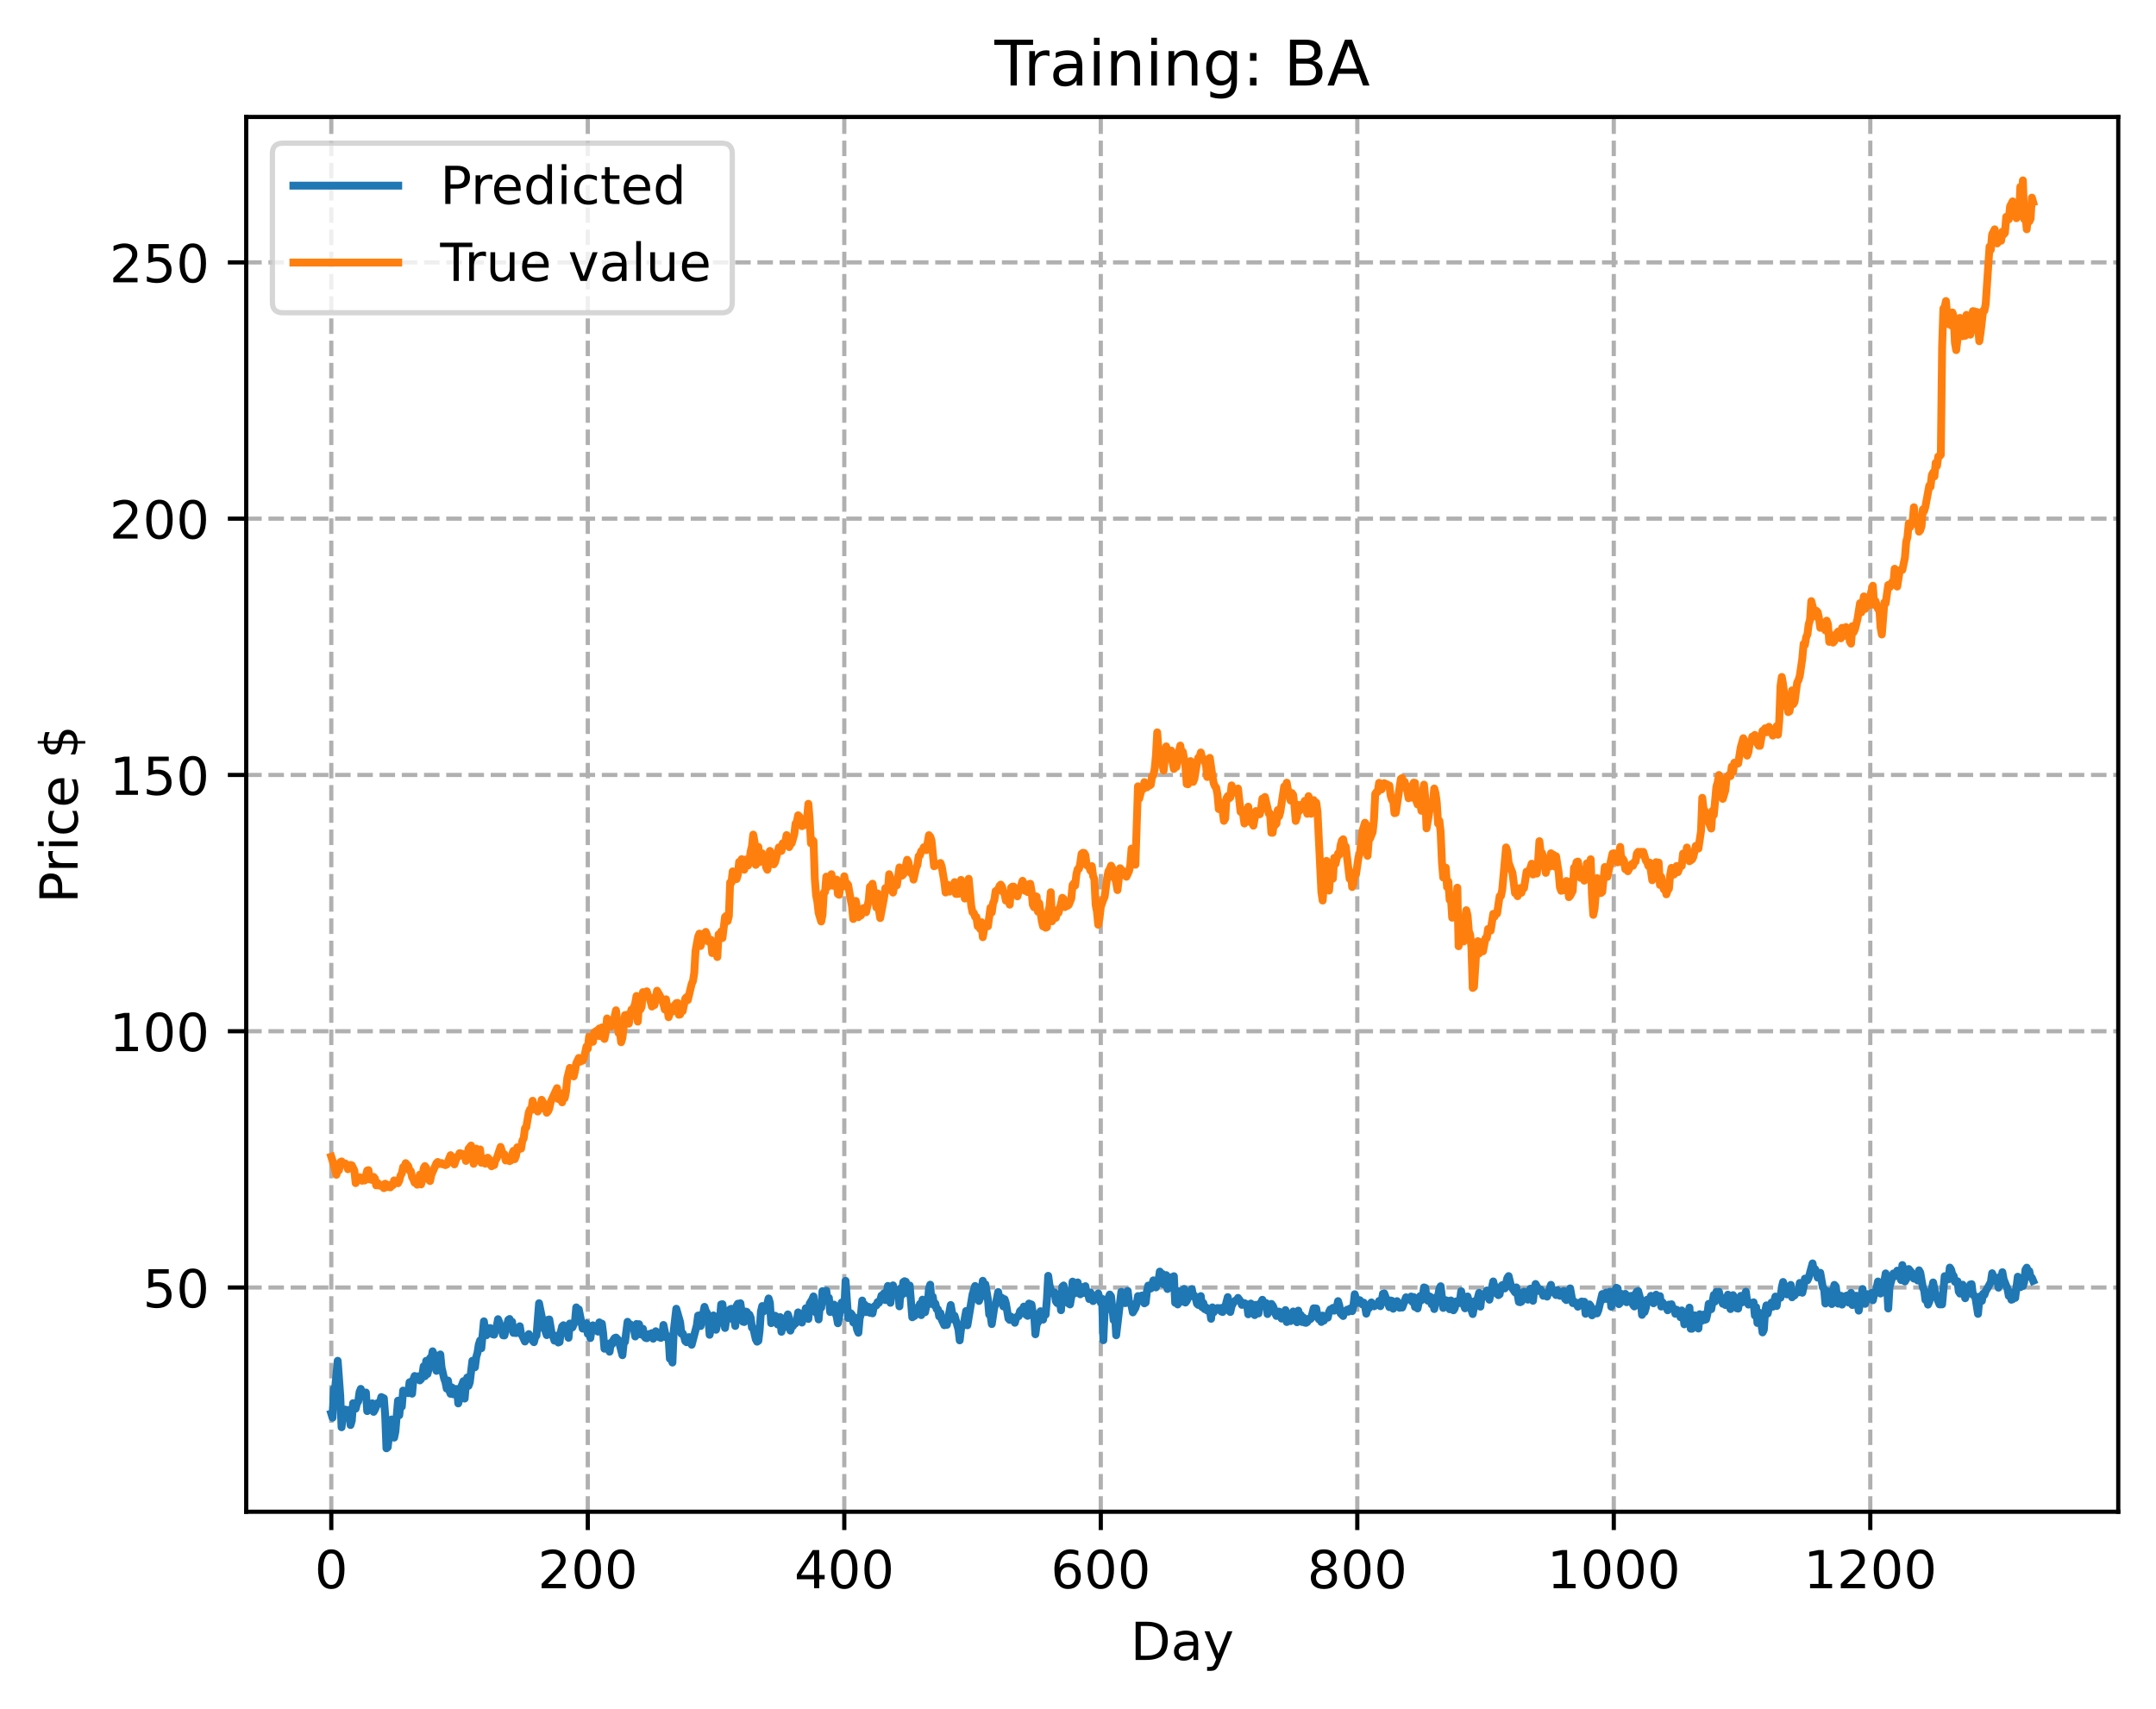 <?xml version="1.0" encoding="utf-8" standalone="no"?>
<!DOCTYPE svg PUBLIC "-//W3C//DTD SVG 1.1//EN"
  "http://www.w3.org/Graphics/SVG/1.1/DTD/svg11.dtd">
<!-- Created with matplotlib (https://matplotlib.org/) -->
<svg height="325.986pt" version="1.1" viewBox="0 0 411.286 325.986" width="411.286pt" xmlns="http://www.w3.org/2000/svg" xmlns:xlink="http://www.w3.org/1999/xlink">
 <defs>
  <style type="text/css">
*{stroke-linecap:butt;stroke-linejoin:round;}
  </style>
 </defs>
 <g id="figure_1">
  <g id="patch_1">
   <path d="M 0 325.986 
L 411.286 325.986 
L 411.286 0 
L 0 0 
z
" style="fill:#ffffff;"/>
  </g>
  <g id="axes_1">
   <g id="patch_2">
    <path d="M 46.966 288.43 
L 404.086 288.43 
L 404.086 22.318 
L 46.966 22.318 
z
" style="fill:#ffffff;"/>
   </g>
   <g id="matplotlib.axis_1">
    <g id="xtick_1">
     <g id="line2d_1">
      <path clip-path="url(#p4591ec9632)" d="M 63.198 288.43 
L 63.198 22.318 
" style="fill:none;stroke:#b0b0b0;stroke-dasharray:2.96,1.28;stroke-dashoffset:0;stroke-width:0.8;"/>
     </g>
     <g id="line2d_2">
      <defs>
       <path d="M 0 0 
L 0 3.5 
" id="meecf9925f7" style="stroke:#000000;stroke-width:0.8;"/>
      </defs>
      <g>
       <use style="stroke:#000000;stroke-width:0.8;" x="63.198" xlink:href="#meecf9925f7" y="288.43"/>
      </g>
     </g>
     <g id="text_1">
      <!-- 0 -->
      <defs>
       <path d="M 31.781 66.406 
Q 24.172 66.406 20.328 58.906 
Q 16.5 51.422 16.5 36.375 
Q 16.5 21.391 20.328 13.891 
Q 24.172 6.391 31.781 6.391 
Q 39.453 6.391 43.281 13.891 
Q 47.125 21.391 47.125 36.375 
Q 47.125 51.422 43.281 58.906 
Q 39.453 66.406 31.781 66.406 
z
M 31.781 74.219 
Q 44.047 74.219 50.516 64.516 
Q 56.984 54.828 56.984 36.375 
Q 56.984 17.969 50.516 8.266 
Q 44.047 -1.422 31.781 -1.422 
Q 19.531 -1.422 13.062 8.266 
Q 6.594 17.969 6.594 36.375 
Q 6.594 54.828 13.062 64.516 
Q 19.531 74.219 31.781 74.219 
z
" id="DejaVuSans-48"/>
      </defs>
      <g transform="translate(60.017 303.029)scale(0.1 -0.1)">
       <use xlink:href="#DejaVuSans-48"/>
      </g>
     </g>
    </g>
    <g id="xtick_2">
     <g id="line2d_3">
      <path clip-path="url(#p4591ec9632)" d="M 112.129 288.43 
L 112.129 22.318 
" style="fill:none;stroke:#b0b0b0;stroke-dasharray:2.96,1.28;stroke-dashoffset:0;stroke-width:0.8;"/>
     </g>
     <g id="line2d_4">
      <g>
       <use style="stroke:#000000;stroke-width:0.8;" x="112.129" xlink:href="#meecf9925f7" y="288.43"/>
      </g>
     </g>
     <g id="text_2">
      <!-- 200 -->
      <defs>
       <path d="M 19.188 8.297 
L 53.609 8.297 
L 53.609 0 
L 7.328 0 
L 7.328 8.297 
Q 12.938 14.109 22.625 23.891 
Q 32.328 33.688 34.812 36.531 
Q 39.547 41.844 41.422 45.531 
Q 43.312 49.219 43.312 52.781 
Q 43.312 58.594 39.234 62.25 
Q 35.156 65.922 28.609 65.922 
Q 23.969 65.922 18.812 64.312 
Q 13.672 62.703 7.812 59.422 
L 7.812 69.391 
Q 13.766 71.781 18.938 73 
Q 24.125 74.219 28.422 74.219 
Q 39.75 74.219 46.484 68.547 
Q 53.219 62.891 53.219 53.422 
Q 53.219 48.922 51.531 44.891 
Q 49.859 40.875 45.406 35.406 
Q 44.188 33.984 37.641 27.219 
Q 31.109 20.453 19.188 8.297 
z
" id="DejaVuSans-50"/>
      </defs>
      <g transform="translate(102.585 303.029)scale(0.1 -0.1)">
       <use xlink:href="#DejaVuSans-50"/>
       <use x="63.623" xlink:href="#DejaVuSans-48"/>
       <use x="127.246" xlink:href="#DejaVuSans-48"/>
      </g>
     </g>
    </g>
    <g id="xtick_3">
     <g id="line2d_5">
      <path clip-path="url(#p4591ec9632)" d="M 161.06 288.43 
L 161.06 22.318 
" style="fill:none;stroke:#b0b0b0;stroke-dasharray:2.96,1.28;stroke-dashoffset:0;stroke-width:0.8;"/>
     </g>
     <g id="line2d_6">
      <g>
       <use style="stroke:#000000;stroke-width:0.8;" x="161.06" xlink:href="#meecf9925f7" y="288.43"/>
      </g>
     </g>
     <g id="text_3">
      <!-- 400 -->
      <defs>
       <path d="M 37.797 64.312 
L 12.891 25.391 
L 37.797 25.391 
z
M 35.203 72.906 
L 47.609 72.906 
L 47.609 25.391 
L 58.016 25.391 
L 58.016 17.188 
L 47.609 17.188 
L 47.609 0 
L 37.797 0 
L 37.797 17.188 
L 4.891 17.188 
L 4.891 26.703 
z
" id="DejaVuSans-52"/>
      </defs>
      <g transform="translate(151.516 303.029)scale(0.1 -0.1)">
       <use xlink:href="#DejaVuSans-52"/>
       <use x="63.623" xlink:href="#DejaVuSans-48"/>
       <use x="127.246" xlink:href="#DejaVuSans-48"/>
      </g>
     </g>
    </g>
    <g id="xtick_4">
     <g id="line2d_7">
      <path clip-path="url(#p4591ec9632)" d="M 209.99 288.43 
L 209.99 22.318 
" style="fill:none;stroke:#b0b0b0;stroke-dasharray:2.96,1.28;stroke-dashoffset:0;stroke-width:0.8;"/>
     </g>
     <g id="line2d_8">
      <g>
       <use style="stroke:#000000;stroke-width:0.8;" x="209.99" xlink:href="#meecf9925f7" y="288.43"/>
      </g>
     </g>
     <g id="text_4">
      <!-- 600 -->
      <defs>
       <path d="M 33.016 40.375 
Q 26.375 40.375 22.484 35.828 
Q 18.609 31.297 18.609 23.391 
Q 18.609 15.531 22.484 10.953 
Q 26.375 6.391 33.016 6.391 
Q 39.656 6.391 43.531 10.953 
Q 47.406 15.531 47.406 23.391 
Q 47.406 31.297 43.531 35.828 
Q 39.656 40.375 33.016 40.375 
z
M 52.594 71.297 
L 52.594 62.312 
Q 48.875 64.062 45.094 64.984 
Q 41.312 65.922 37.594 65.922 
Q 27.828 65.922 22.672 59.328 
Q 17.531 52.734 16.797 39.406 
Q 19.672 43.656 24.016 45.922 
Q 28.375 48.188 33.594 48.188 
Q 44.578 48.188 50.953 41.516 
Q 57.328 34.859 57.328 23.391 
Q 57.328 12.156 50.688 5.359 
Q 44.047 -1.422 33.016 -1.422 
Q 20.359 -1.422 13.672 8.266 
Q 6.984 17.969 6.984 36.375 
Q 6.984 53.656 15.188 63.938 
Q 23.391 74.219 37.203 74.219 
Q 40.922 74.219 44.703 73.484 
Q 48.484 72.75 52.594 71.297 
z
" id="DejaVuSans-54"/>
      </defs>
      <g transform="translate(200.446 303.029)scale(0.1 -0.1)">
       <use xlink:href="#DejaVuSans-54"/>
       <use x="63.623" xlink:href="#DejaVuSans-48"/>
       <use x="127.246" xlink:href="#DejaVuSans-48"/>
      </g>
     </g>
    </g>
    <g id="xtick_5">
     <g id="line2d_9">
      <path clip-path="url(#p4591ec9632)" d="M 258.921 288.43 
L 258.921 22.318 
" style="fill:none;stroke:#b0b0b0;stroke-dasharray:2.96,1.28;stroke-dashoffset:0;stroke-width:0.8;"/>
     </g>
     <g id="line2d_10">
      <g>
       <use style="stroke:#000000;stroke-width:0.8;" x="258.921" xlink:href="#meecf9925f7" y="288.43"/>
      </g>
     </g>
     <g id="text_5">
      <!-- 800 -->
      <defs>
       <path d="M 31.781 34.625 
Q 24.75 34.625 20.719 30.859 
Q 16.703 27.094 16.703 20.516 
Q 16.703 13.922 20.719 10.156 
Q 24.75 6.391 31.781 6.391 
Q 38.812 6.391 42.859 10.172 
Q 46.922 13.969 46.922 20.516 
Q 46.922 27.094 42.891 30.859 
Q 38.875 34.625 31.781 34.625 
z
M 21.922 38.812 
Q 15.578 40.375 12.031 44.719 
Q 8.5 49.078 8.5 55.328 
Q 8.5 64.062 14.719 69.141 
Q 20.953 74.219 31.781 74.219 
Q 42.672 74.219 48.875 69.141 
Q 55.078 64.062 55.078 55.328 
Q 55.078 49.078 51.531 44.719 
Q 48 40.375 41.703 38.812 
Q 48.828 37.156 52.797 32.312 
Q 56.781 27.484 56.781 20.516 
Q 56.781 9.906 50.312 4.234 
Q 43.844 -1.422 31.781 -1.422 
Q 19.734 -1.422 13.25 4.234 
Q 6.781 9.906 6.781 20.516 
Q 6.781 27.484 10.781 32.312 
Q 14.797 37.156 21.922 38.812 
z
M 18.312 54.391 
Q 18.312 48.734 21.844 45.562 
Q 25.391 42.391 31.781 42.391 
Q 38.141 42.391 41.719 45.562 
Q 45.312 48.734 45.312 54.391 
Q 45.312 60.062 41.719 63.234 
Q 38.141 66.406 31.781 66.406 
Q 25.391 66.406 21.844 63.234 
Q 18.312 60.062 18.312 54.391 
z
" id="DejaVuSans-56"/>
      </defs>
      <g transform="translate(249.377 303.029)scale(0.1 -0.1)">
       <use xlink:href="#DejaVuSans-56"/>
       <use x="63.623" xlink:href="#DejaVuSans-48"/>
       <use x="127.246" xlink:href="#DejaVuSans-48"/>
      </g>
     </g>
    </g>
    <g id="xtick_6">
     <g id="line2d_11">
      <path clip-path="url(#p4591ec9632)" d="M 307.851 288.43 
L 307.851 22.318 
" style="fill:none;stroke:#b0b0b0;stroke-dasharray:2.96,1.28;stroke-dashoffset:0;stroke-width:0.8;"/>
     </g>
     <g id="line2d_12">
      <g>
       <use style="stroke:#000000;stroke-width:0.8;" x="307.851" xlink:href="#meecf9925f7" y="288.43"/>
      </g>
     </g>
     <g id="text_6">
      <!-- 1000 -->
      <defs>
       <path d="M 12.406 8.297 
L 28.516 8.297 
L 28.516 63.922 
L 10.984 60.406 
L 10.984 69.391 
L 28.422 72.906 
L 38.281 72.906 
L 38.281 8.297 
L 54.391 8.297 
L 54.391 0 
L 12.406 0 
z
" id="DejaVuSans-49"/>
      </defs>
      <g transform="translate(295.126 303.029)scale(0.1 -0.1)">
       <use xlink:href="#DejaVuSans-49"/>
       <use x="63.623" xlink:href="#DejaVuSans-48"/>
       <use x="127.246" xlink:href="#DejaVuSans-48"/>
       <use x="190.869" xlink:href="#DejaVuSans-48"/>
      </g>
     </g>
    </g>
    <g id="xtick_7">
     <g id="line2d_13">
      <path clip-path="url(#p4591ec9632)" d="M 356.782 288.43 
L 356.782 22.318 
" style="fill:none;stroke:#b0b0b0;stroke-dasharray:2.96,1.28;stroke-dashoffset:0;stroke-width:0.8;"/>
     </g>
     <g id="line2d_14">
      <g>
       <use style="stroke:#000000;stroke-width:0.8;" x="356.782" xlink:href="#meecf9925f7" y="288.43"/>
      </g>
     </g>
     <g id="text_7">
      <!-- 1200 -->
      <g transform="translate(344.057 303.029)scale(0.1 -0.1)">
       <use xlink:href="#DejaVuSans-49"/>
       <use x="63.623" xlink:href="#DejaVuSans-50"/>
       <use x="127.246" xlink:href="#DejaVuSans-48"/>
       <use x="190.869" xlink:href="#DejaVuSans-48"/>
      </g>
     </g>
    </g>
    <g id="text_8">
     <!-- Day -->
     <defs>
      <path d="M 19.672 64.797 
L 19.672 8.109 
L 31.594 8.109 
Q 46.688 8.109 53.688 14.938 
Q 60.688 21.781 60.688 36.531 
Q 60.688 51.172 53.688 57.984 
Q 46.688 64.797 31.594 64.797 
z
M 9.812 72.906 
L 30.078 72.906 
Q 51.266 72.906 61.172 64.094 
Q 71.094 55.281 71.094 36.531 
Q 71.094 17.672 61.125 8.828 
Q 51.172 0 30.078 0 
L 9.812 0 
z
" id="DejaVuSans-68"/>
      <path d="M 34.281 27.484 
Q 23.391 27.484 19.188 25 
Q 14.984 22.516 14.984 16.5 
Q 14.984 11.719 18.141 8.906 
Q 21.297 6.109 26.703 6.109 
Q 34.188 6.109 38.703 11.406 
Q 43.219 16.703 43.219 25.484 
L 43.219 27.484 
z
M 52.203 31.203 
L 52.203 0 
L 43.219 0 
L 43.219 8.297 
Q 40.141 3.328 35.547 0.953 
Q 30.953 -1.422 24.312 -1.422 
Q 15.922 -1.422 10.953 3.297 
Q 6 8.016 6 15.922 
Q 6 25.141 12.172 29.828 
Q 18.359 34.516 30.609 34.516 
L 43.219 34.516 
L 43.219 35.406 
Q 43.219 41.609 39.141 45 
Q 35.062 48.391 27.688 48.391 
Q 23 48.391 18.547 47.266 
Q 14.109 46.141 10.016 43.891 
L 10.016 52.203 
Q 14.938 54.109 19.578 55.047 
Q 24.219 56 28.609 56 
Q 40.484 56 46.344 49.844 
Q 52.203 43.703 52.203 31.203 
z
" id="DejaVuSans-97"/>
      <path d="M 32.172 -5.078 
Q 28.375 -14.844 24.75 -17.812 
Q 21.141 -20.797 15.094 -20.797 
L 7.906 -20.797 
L 7.906 -13.281 
L 13.188 -13.281 
Q 16.891 -13.281 18.938 -11.516 
Q 21 -9.766 23.484 -3.219 
L 25.094 0.875 
L 2.984 54.688 
L 12.5 54.688 
L 29.594 11.922 
L 46.688 54.688 
L 56.203 54.688 
z
" id="DejaVuSans-121"/>
     </defs>
     <g transform="translate(215.652 316.707)scale(0.1 -0.1)">
      <use xlink:href="#DejaVuSans-68"/>
      <use x="77.002" xlink:href="#DejaVuSans-97"/>
      <use x="138.281" xlink:href="#DejaVuSans-121"/>
     </g>
    </g>
   </g>
   <g id="matplotlib.axis_2">
    <g id="ytick_1">
     <g id="line2d_15">
      <path clip-path="url(#p4591ec9632)" d="M 46.966 245.646 
L 404.086 245.646 
" style="fill:none;stroke:#b0b0b0;stroke-dasharray:2.96,1.28;stroke-dashoffset:0;stroke-width:0.8;"/>
     </g>
     <g id="line2d_16">
      <defs>
       <path d="M 0 0 
L -3.5 0 
" id="m49a55c9d73" style="stroke:#000000;stroke-width:0.8;"/>
      </defs>
      <g>
       <use style="stroke:#000000;stroke-width:0.8;" x="46.966" xlink:href="#m49a55c9d73" y="245.646"/>
      </g>
     </g>
     <g id="text_9">
      <!-- 50 -->
      <defs>
       <path d="M 10.797 72.906 
L 49.516 72.906 
L 49.516 64.594 
L 19.828 64.594 
L 19.828 46.734 
Q 21.969 47.469 24.109 47.828 
Q 26.266 48.188 28.422 48.188 
Q 40.625 48.188 47.75 41.5 
Q 54.891 34.812 54.891 23.391 
Q 54.891 11.625 47.562 5.094 
Q 40.234 -1.422 26.906 -1.422 
Q 22.312 -1.422 17.547 -0.641 
Q 12.797 0.141 7.719 1.703 
L 7.719 11.625 
Q 12.109 9.234 16.797 8.062 
Q 21.484 6.891 26.703 6.891 
Q 35.156 6.891 40.078 11.328 
Q 45.016 15.766 45.016 23.391 
Q 45.016 31 40.078 35.438 
Q 35.156 39.891 26.703 39.891 
Q 22.75 39.891 18.812 39.016 
Q 14.891 38.141 10.797 36.281 
z
" id="DejaVuSans-53"/>
      </defs>
      <g transform="translate(27.241 249.445)scale(0.1 -0.1)">
       <use xlink:href="#DejaVuSans-53"/>
       <use x="63.623" xlink:href="#DejaVuSans-48"/>
      </g>
     </g>
    </g>
    <g id="ytick_2">
     <g id="line2d_17">
      <path clip-path="url(#p4591ec9632)" d="M 46.966 196.75 
L 404.086 196.75 
" style="fill:none;stroke:#b0b0b0;stroke-dasharray:2.96,1.28;stroke-dashoffset:0;stroke-width:0.8;"/>
     </g>
     <g id="line2d_18">
      <g>
       <use style="stroke:#000000;stroke-width:0.8;" x="46.966" xlink:href="#m49a55c9d73" y="196.75"/>
      </g>
     </g>
     <g id="text_10">
      <!-- 100 -->
      <g transform="translate(20.878 200.549)scale(0.1 -0.1)">
       <use xlink:href="#DejaVuSans-49"/>
       <use x="63.623" xlink:href="#DejaVuSans-48"/>
       <use x="127.246" xlink:href="#DejaVuSans-48"/>
      </g>
     </g>
    </g>
    <g id="ytick_3">
     <g id="line2d_19">
      <path clip-path="url(#p4591ec9632)" d="M 46.966 147.854 
L 404.086 147.854 
" style="fill:none;stroke:#b0b0b0;stroke-dasharray:2.96,1.28;stroke-dashoffset:0;stroke-width:0.8;"/>
     </g>
     <g id="line2d_20">
      <g>
       <use style="stroke:#000000;stroke-width:0.8;" x="46.966" xlink:href="#m49a55c9d73" y="147.854"/>
      </g>
     </g>
     <g id="text_11">
      <!-- 150 -->
      <g transform="translate(20.878 151.653)scale(0.1 -0.1)">
       <use xlink:href="#DejaVuSans-49"/>
       <use x="63.623" xlink:href="#DejaVuSans-53"/>
       <use x="127.246" xlink:href="#DejaVuSans-48"/>
      </g>
     </g>
    </g>
    <g id="ytick_4">
     <g id="line2d_21">
      <path clip-path="url(#p4591ec9632)" d="M 46.966 98.957 
L 404.086 98.957 
" style="fill:none;stroke:#b0b0b0;stroke-dasharray:2.96,1.28;stroke-dashoffset:0;stroke-width:0.8;"/>
     </g>
     <g id="line2d_22">
      <g>
       <use style="stroke:#000000;stroke-width:0.8;" x="46.966" xlink:href="#m49a55c9d73" y="98.957"/>
      </g>
     </g>
     <g id="text_12">
      <!-- 200 -->
      <g transform="translate(20.878 102.756)scale(0.1 -0.1)">
       <use xlink:href="#DejaVuSans-50"/>
       <use x="63.623" xlink:href="#DejaVuSans-48"/>
       <use x="127.246" xlink:href="#DejaVuSans-48"/>
      </g>
     </g>
    </g>
    <g id="ytick_5">
     <g id="line2d_23">
      <path clip-path="url(#p4591ec9632)" d="M 46.966 50.061 
L 404.086 50.061 
" style="fill:none;stroke:#b0b0b0;stroke-dasharray:2.96,1.28;stroke-dashoffset:0;stroke-width:0.8;"/>
     </g>
     <g id="line2d_24">
      <g>
       <use style="stroke:#000000;stroke-width:0.8;" x="46.966" xlink:href="#m49a55c9d73" y="50.061"/>
      </g>
     </g>
     <g id="text_13">
      <!-- 250 -->
      <g transform="translate(20.878 53.86)scale(0.1 -0.1)">
       <use xlink:href="#DejaVuSans-50"/>
       <use x="63.623" xlink:href="#DejaVuSans-53"/>
       <use x="127.246" xlink:href="#DejaVuSans-48"/>
      </g>
     </g>
    </g>
    <g id="text_14">
     <!-- Price $ -->
     <defs>
      <path d="M 19.672 64.797 
L 19.672 37.406 
L 32.078 37.406 
Q 38.969 37.406 42.719 40.969 
Q 46.484 44.531 46.484 51.125 
Q 46.484 57.672 42.719 61.234 
Q 38.969 64.797 32.078 64.797 
z
M 9.812 72.906 
L 32.078 72.906 
Q 44.344 72.906 50.609 67.359 
Q 56.891 61.812 56.891 51.125 
Q 56.891 40.328 50.609 34.812 
Q 44.344 29.297 32.078 29.297 
L 19.672 29.297 
L 19.672 0 
L 9.812 0 
z
" id="DejaVuSans-80"/>
      <path d="M 41.109 46.297 
Q 39.594 47.172 37.812 47.578 
Q 36.031 48 33.891 48 
Q 26.266 48 22.188 43.047 
Q 18.109 38.094 18.109 28.812 
L 18.109 0 
L 9.078 0 
L 9.078 54.688 
L 18.109 54.688 
L 18.109 46.188 
Q 20.953 51.172 25.484 53.578 
Q 30.031 56 36.531 56 
Q 37.453 56 38.578 55.875 
Q 39.703 55.766 41.062 55.516 
z
" id="DejaVuSans-114"/>
      <path d="M 9.422 54.688 
L 18.406 54.688 
L 18.406 0 
L 9.422 0 
z
M 9.422 75.984 
L 18.406 75.984 
L 18.406 64.594 
L 9.422 64.594 
z
" id="DejaVuSans-105"/>
      <path d="M 48.781 52.594 
L 48.781 44.188 
Q 44.969 46.297 41.141 47.344 
Q 37.312 48.391 33.406 48.391 
Q 24.656 48.391 19.812 42.844 
Q 14.984 37.312 14.984 27.297 
Q 14.984 17.281 19.812 11.734 
Q 24.656 6.203 33.406 6.203 
Q 37.312 6.203 41.141 7.25 
Q 44.969 8.297 48.781 10.406 
L 48.781 2.094 
Q 45.016 0.344 40.984 -0.531 
Q 36.969 -1.422 32.422 -1.422 
Q 20.062 -1.422 12.781 6.344 
Q 5.516 14.109 5.516 27.297 
Q 5.516 40.672 12.859 48.328 
Q 20.219 56 33.016 56 
Q 37.156 56 41.109 55.141 
Q 45.062 54.297 48.781 52.594 
z
" id="DejaVuSans-99"/>
      <path d="M 56.203 29.594 
L 56.203 25.203 
L 14.891 25.203 
Q 15.484 15.922 20.484 11.062 
Q 25.484 6.203 34.422 6.203 
Q 39.594 6.203 44.453 7.469 
Q 49.312 8.734 54.109 11.281 
L 54.109 2.781 
Q 49.266 0.734 44.188 -0.344 
Q 39.109 -1.422 33.891 -1.422 
Q 20.797 -1.422 13.156 6.188 
Q 5.516 13.812 5.516 26.812 
Q 5.516 40.234 12.766 48.109 
Q 20.016 56 32.328 56 
Q 43.359 56 49.781 48.891 
Q 56.203 41.797 56.203 29.594 
z
M 47.219 32.234 
Q 47.125 39.594 43.094 43.984 
Q 39.062 48.391 32.422 48.391 
Q 24.906 48.391 20.391 44.141 
Q 15.875 39.891 15.188 32.172 
z
" id="DejaVuSans-101"/>
      <path id="DejaVuSans-32"/>
      <path d="M 33.797 -14.703 
L 28.906 -14.703 
L 28.859 0 
Q 23.734 0.094 18.609 1.188 
Q 13.484 2.297 8.297 4.5 
L 8.297 13.281 
Q 13.281 10.156 18.375 8.562 
Q 23.484 6.984 28.906 6.938 
L 28.906 29.203 
Q 18.109 30.953 13.203 35.156 
Q 8.297 39.359 8.297 46.688 
Q 8.297 54.641 13.625 59.219 
Q 18.953 63.812 28.906 64.5 
L 28.906 75.984 
L 33.797 75.984 
L 33.797 64.656 
Q 38.328 64.453 42.578 63.688 
Q 46.828 62.938 50.875 61.625 
L 50.875 53.078 
Q 46.828 55.125 42.547 56.25 
Q 38.281 57.375 33.797 57.562 
L 33.797 36.719 
Q 44.875 35.016 50.094 30.609 
Q 55.328 26.219 55.328 18.609 
Q 55.328 10.359 49.781 5.594 
Q 44.234 0.828 33.797 0.094 
z
M 28.906 37.594 
L 28.906 57.625 
Q 23.25 56.984 20.266 54.391 
Q 17.281 51.812 17.281 47.516 
Q 17.281 43.312 20.031 40.969 
Q 22.797 38.625 28.906 37.594 
z
M 33.797 28.219 
L 33.797 7.078 
Q 39.984 7.906 43.141 10.594 
Q 46.297 13.281 46.297 17.672 
Q 46.297 21.969 43.281 24.5 
Q 40.281 27.047 33.797 28.219 
z
" id="DejaVuSans-36"/>
     </defs>
     <g transform="translate(14.798 172.342)rotate(-90)scale(0.1 -0.1)">
      <use xlink:href="#DejaVuSans-80"/>
      <use x="58.553" xlink:href="#DejaVuSans-114"/>
      <use x="99.666" xlink:href="#DejaVuSans-105"/>
      <use x="127.449" xlink:href="#DejaVuSans-99"/>
      <use x="182.43" xlink:href="#DejaVuSans-101"/>
      <use x="243.953" xlink:href="#DejaVuSans-32"/>
      <use x="275.74" xlink:href="#DejaVuSans-36"/>
     </g>
    </g>
   </g>
   <g id="line2d_25">
    <path clip-path="url(#p4591ec9632)" d="M 63.198 269.708 
L 63.443 270.494 
L 63.688 264.919 
L 63.932 264.851 
L 64.422 259.63 
L 64.911 266.308 
L 65.156 272.315 
L 65.4 270.296 
L 65.645 269.302 
L 65.89 268.941 
L 66.134 269.234 
L 66.379 270.058 
L 66.623 268.993 
L 66.868 271.892 
L 67.113 271.059 
L 67.357 267.716 
L 67.602 268.095 
L 67.847 268.768 
L 68.091 267.777 
L 68.336 267.384 
L 68.581 265.608 
L 68.825 264.991 
L 69.07 265.82 
L 69.315 266.11 
L 69.559 266.586 
L 69.804 265.682 
L 70.049 269.232 
L 70.293 268.86 
L 70.538 268.994 
L 70.783 267.946 
L 71.027 267.741 
L 71.272 269.377 
L 71.517 268.952 
L 72.006 267.702 
L 72.251 267.855 
L 72.495 267.501 
L 72.74 266.546 
L 73.229 266.783 
L 73.474 269.913 
L 73.718 276.334 
L 73.963 276.132 
L 74.452 271.829 
L 74.697 270.827 
L 74.942 273.344 
L 75.186 274.297 
L 75.431 273.132 
L 75.92 267.238 
L 76.165 270.026 
L 76.41 267.668 
L 76.654 268.386 
L 76.899 265.316 
L 77.144 265.706 
L 77.388 265.577 
L 77.878 265.811 
L 78.122 263.728 
L 78.367 263.648 
L 78.611 265.912 
L 78.856 263.174 
L 79.101 262.527 
L 79.345 262.884 
L 79.59 262.805 
L 79.835 262.583 
L 80.079 263.379 
L 80.324 263.147 
L 80.569 262.353 
L 80.813 260.672 
L 81.058 262.578 
L 81.303 259.639 
L 81.547 262.151 
L 81.792 261.155 
L 82.037 259.113 
L 82.281 259.298 
L 82.526 257.817 
L 83.015 259.029 
L 83.26 261.555 
L 83.994 258.418 
L 84.239 260.924 
L 84.728 263.026 
L 84.972 263.713 
L 85.217 264.947 
L 85.462 263.393 
L 85.706 265.314 
L 85.951 265.936 
L 86.196 264.703 
L 86.44 266.024 
L 86.685 264.979 
L 86.93 265.632 
L 87.174 265.012 
L 87.419 267.768 
L 87.664 266.867 
L 87.908 264.818 
L 88.398 263.521 
L 88.642 266.838 
L 88.887 264.011 
L 89.132 262.813 
L 89.376 264.419 
L 89.621 263.743 
L 90.11 259.628 
L 90.355 260.601 
L 90.599 260.875 
L 90.844 258.931 
L 91.089 258.092 
L 91.333 256.533 
L 91.578 255.762 
L 91.823 257.248 
L 92.312 252.1 
L 92.557 253.843 
L 92.801 254.759 
L 93.046 253.387 
L 93.291 254.353 
L 93.535 253.384 
L 93.78 254.385 
L 94.025 254.589 
L 94.269 254.647 
L 94.514 253.439 
L 94.759 253.064 
L 95.003 251.689 
L 95.248 252.254 
L 95.493 253.515 
L 95.737 253.813 
L 95.982 254.78 
L 96.227 254.798 
L 96.96 251.829 
L 97.205 251.652 
L 97.45 252.841 
L 97.694 252.193 
L 97.939 254.31 
L 98.184 254.269 
L 98.428 254.354 
L 98.918 253.844 
L 99.162 253.038 
L 99.407 254.549 
L 99.652 254.878 
L 100.141 255.956 
L 100.386 255.172 
L 100.63 255.313 
L 100.875 254.534 
L 101.12 255.23 
L 101.854 256.081 
L 102.098 255.136 
L 102.343 254.83 
L 102.832 248.645 
L 103.811 253.509 
L 104.055 253.981 
L 104.3 254.735 
L 104.545 251.803 
L 104.789 251.747 
L 105.279 254.645 
L 105.523 255.017 
L 105.768 255.791 
L 106.013 254.888 
L 106.257 254.826 
L 106.502 256.149 
L 106.747 256.044 
L 106.991 254.064 
L 107.236 253.081 
L 107.481 252.841 
L 107.725 253.889 
L 107.97 253.808 
L 108.215 254.057 
L 108.459 255.25 
L 108.704 252.516 
L 108.948 252.794 
L 109.193 253.271 
L 109.682 252.149 
L 109.927 249.441 
L 110.172 250.195 
L 110.416 249.818 
L 111.15 253.492 
L 111.395 253.194 
L 111.64 253.604 
L 111.884 252.482 
L 112.129 254.502 
L 112.374 253.667 
L 112.618 255.295 
L 112.863 253.586 
L 113.108 252.863 
L 113.352 253.793 
L 113.597 253.728 
L 114.086 254.072 
L 114.331 252.299 
L 114.575 253.125 
L 114.82 252.54 
L 115.065 254.419 
L 115.309 257.331 
L 115.554 256.277 
L 115.799 257.055 
L 116.043 257.346 
L 116.288 257.901 
L 116.533 256.194 
L 116.777 256.454 
L 117.022 255.64 
L 117.267 255.287 
L 117.511 255.197 
L 118.001 255.708 
L 118.735 258.565 
L 118.979 256.219 
L 119.224 256.019 
L 119.713 252.19 
L 119.958 252.788 
L 120.203 252.659 
L 120.447 252.993 
L 120.692 253.114 
L 120.936 253.555 
L 121.181 255.001 
L 121.426 252.601 
L 121.67 253.251 
L 121.915 252.642 
L 122.16 254.588 
L 122.404 253.525 
L 122.649 253.521 
L 122.894 254.962 
L 123.138 255.253 
L 123.383 255.327 
L 123.628 255.112 
L 123.872 254.515 
L 124.117 254.766 
L 124.362 254.348 
L 124.606 255.423 
L 125.096 253.993 
L 125.34 254.964 
L 126.074 255.265 
L 126.319 254.991 
L 126.563 252.796 
L 127.053 255.156 
L 127.297 254.881 
L 127.542 255.221 
L 127.787 259.25 
L 128.031 259.081 
L 128.276 259.97 
L 128.521 253.931 
L 129.01 249.698 
L 129.744 252.276 
L 129.989 254.462 
L 130.233 254.383 
L 130.478 254.919 
L 130.723 255.874 
L 130.967 256.089 
L 131.457 255.107 
L 131.701 256.069 
L 131.946 256.575 
L 132.924 252.872 
L 133.169 251 
L 133.414 250.971 
L 133.658 253.005 
L 134.392 249.34 
L 134.637 250.127 
L 134.882 250.513 
L 135.126 251.51 
L 135.371 254.676 
L 135.86 252.293 
L 136.105 250.975 
L 136.594 253.714 
L 137.084 251.552 
L 137.328 251.801 
L 137.573 248.869 
L 137.818 248.831 
L 138.307 253.372 
L 138.796 250.158 
L 139.041 251.021 
L 139.285 249.8 
L 139.53 249.706 
L 139.775 251.74 
L 140.019 251.168 
L 140.264 252.987 
L 140.509 249.177 
L 140.753 248.74 
L 140.998 250.368 
L 141.243 248.649 
L 141.732 252.176 
L 141.977 252.236 
L 142.221 250.235 
L 142.466 250.297 
L 142.711 251.399 
L 142.955 250.811 
L 143.2 251.407 
L 143.445 253.302 
L 143.689 253.38 
L 144.178 255.532 
L 144.423 255.987 
L 144.668 255.821 
L 144.912 253.848 
L 145.157 250.217 
L 145.402 249.187 
L 145.646 250.233 
L 146.136 249.591 
L 146.625 247.735 
L 146.87 248.548 
L 147.114 252.457 
L 147.848 251.023 
L 148.093 251.205 
L 148.338 252.697 
L 148.582 252.284 
L 148.827 251.292 
L 149.072 254.103 
L 149.316 252.98 
L 149.561 253.285 
L 149.806 252.019 
L 150.295 250.78 
L 150.539 251.496 
L 150.784 253.88 
L 151.029 252.942 
L 151.273 253.009 
L 151.518 252.526 
L 151.763 252.507 
L 152.007 251.886 
L 152.252 250.39 
L 152.741 250.923 
L 152.986 252.34 
L 153.231 250.847 
L 153.475 250.863 
L 153.72 249.597 
L 154.209 251.648 
L 154.454 248.727 
L 154.943 247.929 
L 155.188 247.344 
L 155.433 250.135 
L 155.677 250.467 
L 155.922 250.124 
L 156.166 251.738 
L 156.411 249.004 
L 156.656 249.499 
L 156.9 246.326 
L 157.39 247.226 
L 157.634 246.256 
L 157.879 248.349 
L 158.124 247.615 
L 158.368 250.332 
L 158.613 249.403 
L 158.858 248.971 
L 159.102 248.907 
L 159.347 250.557 
L 159.592 251.125 
L 159.836 252.477 
L 160.081 251.261 
L 160.326 249.19 
L 160.57 248.495 
L 160.815 249.552 
L 161.06 249.841 
L 161.304 244.377 
L 161.794 251.477 
L 162.038 251.399 
L 162.283 250.545 
L 162.527 250.834 
L 162.772 252.326 
L 163.017 251.366 
L 163.506 253.684 
L 163.751 254.282 
L 163.995 251.51 
L 164.24 250.752 
L 164.485 248.131 
L 164.729 250.113 
L 164.974 248.928 
L 165.219 250.35 
L 165.463 249.346 
L 165.708 249.337 
L 165.953 250.479 
L 166.197 250.397 
L 166.442 250.582 
L 166.687 249.382 
L 166.931 249.133 
L 167.176 249.063 
L 167.421 248.421 
L 167.665 248.578 
L 167.91 248.092 
L 168.154 247.185 
L 168.399 247.228 
L 168.644 246.736 
L 168.888 248.05 
L 169.378 245.345 
L 169.867 248.572 
L 170.112 246.045 
L 170.356 245.236 
L 170.601 246.793 
L 170.846 246.141 
L 171.09 247.022 
L 171.335 246.266 
L 171.58 249.246 
L 171.824 245.803 
L 172.069 247.053 
L 172.314 244.615 
L 172.558 244.446 
L 172.803 244.545 
L 173.048 246.528 
L 173.292 246.843 
L 173.537 245.26 
L 174.026 251.331 
L 174.515 251.036 
L 174.76 249.707 
L 175.005 249.469 
L 175.249 249.534 
L 175.494 248.774 
L 175.739 250.921 
L 175.983 247.96 
L 176.228 250.23 
L 176.473 250.367 
L 176.717 249.096 
L 176.962 248.984 
L 177.207 245.88 
L 177.451 245.11 
L 177.696 248.487 
L 177.941 247.399 
L 178.185 249.017 
L 178.43 248.709 
L 178.675 249.762 
L 178.919 249.819 
L 179.164 251.167 
L 179.409 250.525 
L 179.653 251.806 
L 180.142 252.849 
L 180.387 251.641 
L 180.632 252.778 
L 181.366 248.985 
L 181.855 251.757 
L 182.1 251.042 
L 182.834 253.647 
L 183.078 255.736 
L 183.323 253.615 
L 183.568 252.795 
L 183.812 252.8 
L 184.302 250.122 
L 184.546 252.859 
L 185.525 246.967 
L 186.014 245.357 
L 186.259 247.045 
L 186.503 247.205 
L 186.748 248.222 
L 186.993 247.648 
L 187.482 244.364 
L 187.727 245.881 
L 187.971 245.033 
L 188.461 247.924 
L 188.705 250.809 
L 188.95 250.909 
L 189.195 252.631 
L 189.684 249.375 
L 189.929 248.91 
L 190.418 246.507 
L 190.663 247.678 
L 190.907 247.993 
L 191.152 247.633 
L 191.397 249.259 
L 191.641 247.882 
L 191.886 248.657 
L 192.375 251.566 
L 192.62 251.839 
L 192.864 251.204 
L 193.109 251.452 
L 193.354 251.484 
L 193.598 252.378 
L 193.843 251.518 
L 194.088 251.146 
L 194.332 251.129 
L 194.577 250.179 
L 194.822 249.93 
L 195.066 250.052 
L 195.311 249.283 
L 195.556 250.679 
L 196.045 251.064 
L 196.29 248.707 
L 196.779 248.897 
L 197.024 250.553 
L 197.268 250.65 
L 197.513 254.576 
L 197.758 252.669 
L 198.002 252.332 
L 198.247 250.895 
L 198.491 250.175 
L 198.736 250.524 
L 198.981 251.78 
L 199.225 250.214 
L 199.47 250.84 
L 199.715 247.847 
L 199.959 243.417 
L 200.204 245.163 
L 200.449 246.063 
L 200.938 246.847 
L 201.183 246.591 
L 201.427 248.288 
L 201.672 248.636 
L 201.917 248.711 
L 202.161 247.912 
L 202.406 249.984 
L 202.651 245.492 
L 202.895 245.261 
L 203.629 248.557 
L 204.118 248.886 
L 204.363 247.503 
L 204.608 244.523 
L 204.852 244.7 
L 205.097 246.743 
L 205.586 244.675 
L 205.831 246.308 
L 206.076 246.952 
L 206.32 245.837 
L 206.565 245.56 
L 206.81 246.697 
L 207.054 245.392 
L 207.299 246.729 
L 207.544 246.742 
L 207.788 247.854 
L 208.033 246.611 
L 208.278 247.772 
L 208.522 248.246 
L 209.256 247.53 
L 209.501 246.764 
L 209.99 248.557 
L 210.235 247.797 
L 210.479 255.711 
L 210.724 250.184 
L 210.969 249.998 
L 211.213 248.175 
L 211.703 246.99 
L 211.947 247.332 
L 212.437 251.872 
L 212.681 250.456 
L 212.926 254.765 
L 213.905 246.473 
L 214.149 247.201 
L 214.394 247.518 
L 214.639 248.636 
L 214.883 246.732 
L 215.128 246.298 
L 215.373 248.426 
L 215.617 248.666 
L 215.862 249.197 
L 216.106 250.399 
L 216.596 249.553 
L 216.84 248.774 
L 217.085 247.283 
L 217.574 247.57 
L 217.819 247.178 
L 218.308 248.671 
L 218.553 248.518 
L 218.798 246.341 
L 219.042 245.284 
L 219.287 245.899 
L 219.532 245.842 
L 220.021 244.285 
L 220.266 244.446 
L 220.51 245.636 
L 221 244.291 
L 221.244 242.61 
L 221.489 243.966 
L 221.734 243.045 
L 221.978 245.061 
L 222.223 243.432 
L 222.467 243.282 
L 222.712 245.936 
L 222.957 244.86 
L 223.201 244.654 
L 223.446 243.687 
L 223.691 244.984 
L 223.935 243.491 
L 224.18 248.574 
L 224.425 247.066 
L 224.669 248.883 
L 224.914 246.347 
L 225.159 246.345 
L 225.403 247.828 
L 225.648 248.354 
L 225.893 245.915 
L 226.137 248.527 
L 226.382 248.213 
L 227.361 245.946 
L 227.605 247.341 
L 227.85 247.196 
L 228.094 247.719 
L 228.339 248.735 
L 228.584 248.972 
L 229.073 247.285 
L 229.318 249.403 
L 229.562 248.608 
L 229.807 249.779 
L 230.052 249.417 
L 230.296 250.044 
L 230.786 249.914 
L 231.03 251.624 
L 231.275 249.439 
L 231.52 250.394 
L 231.764 249.865 
L 232.254 249.557 
L 232.498 249.915 
L 232.743 249.569 
L 232.988 250.239 
L 233.232 250.32 
L 233.477 249.374 
L 233.722 249.373 
L 234.211 247.475 
L 234.455 250.081 
L 234.7 250.323 
L 234.945 249.199 
L 235.434 248.315 
L 235.679 248.128 
L 235.923 248.125 
L 236.168 247.632 
L 236.657 248.29 
L 236.902 248.966 
L 237.147 248.864 
L 237.391 248.625 
L 237.881 248.9 
L 238.125 250.764 
L 238.37 250.395 
L 238.615 248.702 
L 238.859 249.161 
L 239.104 248.955 
L 239.349 250.919 
L 239.593 248.957 
L 240.082 250.6 
L 240.327 248.734 
L 240.572 248.504 
L 240.816 247.986 
L 241.061 248.712 
L 241.55 248.625 
L 241.795 250.714 
L 242.04 250.224 
L 242.284 250.025 
L 242.529 248.775 
L 242.774 249.087 
L 243.018 249.644 
L 243.263 250.604 
L 243.508 251.08 
L 243.997 250.242 
L 244.242 250.595 
L 244.486 251.587 
L 244.731 251.467 
L 244.976 250.45 
L 245.22 249.953 
L 245.465 252.236 
L 245.709 250.849 
L 245.954 251.329 
L 246.199 252.061 
L 246.443 250.702 
L 246.688 250.218 
L 246.933 251.183 
L 247.177 251.431 
L 247.422 252.28 
L 247.667 250.056 
L 247.911 251.085 
L 248.156 250.891 
L 248.401 252.232 
L 248.645 251.377 
L 248.89 252.345 
L 249.135 252.394 
L 249.379 252.238 
L 249.624 251.618 
L 249.869 251.754 
L 250.113 251.549 
L 250.603 249.614 
L 251.092 249.646 
L 251.337 251.064 
L 251.581 251.707 
L 251.826 251.842 
L 252.07 252.229 
L 252.315 251.001 
L 252.56 251.959 
L 252.804 251.34 
L 253.294 251.408 
L 253.538 250.282 
L 253.783 249.825 
L 254.028 250.062 
L 254.272 249.536 
L 254.517 250.078 
L 254.762 249.914 
L 255.006 249.349 
L 255.251 248.246 
L 255.496 249.073 
L 255.74 250.595 
L 256.23 251.09 
L 256.474 250.177 
L 256.719 250.227 
L 256.964 249.885 
L 257.208 250.267 
L 257.453 249.709 
L 257.697 249.6 
L 257.942 250.161 
L 258.187 249.07 
L 258.431 246.931 
L 258.921 248.602 
L 259.165 248.05 
L 259.41 248.07 
L 259.899 248.886 
L 260.144 248.527 
L 260.389 249.085 
L 260.633 250.644 
L 260.878 249.776 
L 261.123 249.624 
L 261.367 248.868 
L 261.612 248.492 
L 261.857 249.089 
L 262.101 249.236 
L 262.835 248.867 
L 263.08 248.209 
L 263.325 249.214 
L 263.569 248.258 
L 263.814 246.838 
L 264.058 246.762 
L 265.037 249.402 
L 265.282 248.119 
L 265.526 248.189 
L 265.771 249.696 
L 266.016 248.838 
L 266.26 249.239 
L 266.505 248.246 
L 266.75 249.095 
L 266.994 249.527 
L 267.239 249.399 
L 267.484 249.482 
L 268.218 247.511 
L 268.462 247.98 
L 268.707 247.716 
L 268.952 247.847 
L 269.196 247.367 
L 269.441 248.415 
L 269.685 247.476 
L 269.93 249.368 
L 270.175 248.046 
L 270.419 249.648 
L 270.909 247.285 
L 271.153 248.086 
L 271.398 247.495 
L 271.643 245.626 
L 271.887 245.717 
L 272.132 247.45 
L 272.377 248.171 
L 272.621 247.308 
L 272.866 247.423 
L 273.111 248.879 
L 273.355 248.266 
L 273.6 249.761 
L 274.089 247.409 
L 274.334 247.295 
L 274.579 245.93 
L 274.823 245.403 
L 275.313 249.551 
L 275.557 248.009 
L 276.046 248.145 
L 276.291 249.28 
L 276.536 249.795 
L 276.78 248.12 
L 277.27 250.001 
L 277.514 249.602 
L 277.759 248.301 
L 278.004 248.235 
L 278.248 248.653 
L 278.493 248.246 
L 278.738 246.352 
L 279.227 248.945 
L 279.472 249.625 
L 279.716 248.998 
L 279.961 247.355 
L 280.206 248.312 
L 280.45 248.233 
L 280.695 249.948 
L 280.94 250.719 
L 281.429 248.199 
L 281.673 248.523 
L 282.163 246.669 
L 282.407 249.309 
L 282.652 247.094 
L 282.897 247.174 
L 283.141 246.852 
L 283.386 246.835 
L 283.631 246.216 
L 283.875 247.443 
L 284.12 247.98 
L 284.854 244.488 
L 285.099 245.484 
L 285.343 245.713 
L 285.588 246.867 
L 285.833 247.113 
L 286.077 246.949 
L 286.322 245.466 
L 286.567 245.186 
L 286.811 245.217 
L 287.056 245.829 
L 287.545 243.814 
L 287.79 243.47 
L 288.279 245.477 
L 289.013 246.575 
L 289.258 245.623 
L 289.747 248.4 
L 289.992 248.46 
L 290.236 248.336 
L 290.481 246.631 
L 290.726 246.431 
L 290.97 246.988 
L 291.215 247.056 
L 291.46 247.972 
L 291.704 246.338 
L 291.949 245.875 
L 292.194 247.675 
L 292.438 248.185 
L 292.683 245.986 
L 292.928 244.977 
L 293.417 245.865 
L 293.661 246.333 
L 293.906 246.033 
L 294.151 246.436 
L 294.395 247.23 
L 294.64 246.81 
L 294.885 246.76 
L 295.129 247.387 
L 295.863 245.138 
L 296.108 246.379 
L 296.353 246.457 
L 296.842 247.094 
L 297.087 246.141 
L 297.576 247.232 
L 298.31 246.299 
L 298.555 247.831 
L 298.799 248.049 
L 299.289 246.696 
L 299.533 245.816 
L 300.022 248.623 
L 300.267 248.292 
L 300.512 248.76 
L 300.756 248.855 
L 301.001 249.316 
L 301.246 248.544 
L 301.49 248.869 
L 301.735 248.313 
L 301.98 248.662 
L 302.224 248.359 
L 302.469 250.665 
L 302.714 249.603 
L 302.958 249.724 
L 303.203 248.863 
L 303.448 249.174 
L 303.692 250.963 
L 303.937 250.159 
L 304.182 249.828 
L 304.426 250.588 
L 304.671 250.581 
L 304.916 249.964 
L 305.649 246.897 
L 305.894 247.897 
L 306.139 247.522 
L 306.383 246.619 
L 306.628 247.848 
L 306.873 247.799 
L 307.117 246.444 
L 307.362 249.313 
L 307.851 246.527 
L 308.096 246.256 
L 308.341 245.702 
L 308.585 245.813 
L 308.83 248.829 
L 309.075 248.572 
L 309.319 246.87 
L 309.564 247.611 
L 309.809 247.51 
L 310.053 246.862 
L 310.298 248.464 
L 310.543 247.334 
L 310.787 248.02 
L 311.032 247.269 
L 311.277 247.247 
L 311.521 248.95 
L 311.766 249.268 
L 312.01 246.838 
L 312.255 246.431 
L 312.5 246.318 
L 312.989 248.095 
L 313.234 250.873 
L 313.478 250.334 
L 313.723 250.33 
L 313.968 249.533 
L 314.212 247.963 
L 314.457 248.271 
L 314.702 247.888 
L 314.946 247.236 
L 315.436 248.661 
L 315.68 248.165 
L 315.925 247.017 
L 316.17 247.62 
L 316.414 247.925 
L 316.659 247.287 
L 316.904 249.287 
L 317.148 248.46 
L 317.637 249.275 
L 317.882 249.434 
L 318.127 250.001 
L 318.371 248.907 
L 318.616 248.943 
L 318.861 248.841 
L 319.105 249.667 
L 319.35 249.686 
L 319.595 250.665 
L 319.839 249.885 
L 320.084 250.12 
L 320.329 250.133 
L 320.573 251.322 
L 320.818 250.02 
L 321.063 250.567 
L 321.307 252.678 
L 321.552 250.467 
L 321.797 250.987 
L 322.041 250.917 
L 322.286 249.482 
L 322.531 253.521 
L 322.775 253.514 
L 323.02 252.54 
L 323.265 250.952 
L 323.754 251.411 
L 323.998 253.48 
L 324.243 250.746 
L 324.488 251.089 
L 324.732 251.962 
L 324.977 250.824 
L 325.222 251.823 
L 325.466 251.715 
L 325.711 250.668 
L 325.956 248.768 
L 326.2 249.167 
L 326.445 249.791 
L 326.934 247.058 
L 327.179 248.319 
L 327.424 246.474 
L 327.668 246.599 
L 327.913 246.467 
L 328.158 247.498 
L 328.402 247.56 
L 328.647 248.755 
L 328.892 248.335 
L 329.136 248.989 
L 329.381 248.223 
L 329.625 247.019 
L 329.87 249.006 
L 330.115 249.767 
L 330.604 247.105 
L 331.093 248.373 
L 331.338 249.629 
L 331.583 249.677 
L 331.827 248.034 
L 332.072 247.248 
L 332.317 248.501 
L 333.051 246.444 
L 333.295 248.341 
L 333.54 248.911 
L 333.785 248.517 
L 334.274 248.659 
L 334.519 248.473 
L 334.763 250.998 
L 335.008 249.396 
L 335.252 252.423 
L 335.497 250.404 
L 335.742 250.767 
L 336.231 254.222 
L 336.476 253.74 
L 336.72 250.24 
L 336.965 249.054 
L 337.21 250.62 
L 337.454 249.52 
L 337.944 248.521 
L 338.188 249.317 
L 338.678 247.378 
L 338.922 249.186 
L 339.167 247.409 
L 339.412 247.276 
L 339.656 247.61 
L 339.901 245.599 
L 340.146 244.592 
L 340.635 246.663 
L 340.88 246.972 
L 341.124 245.937 
L 341.369 246.136 
L 341.613 245.151 
L 341.858 247.521 
L 342.103 246.818 
L 342.347 247.155 
L 342.592 246.428 
L 342.837 246.36 
L 343.081 246.579 
L 343.326 244.777 
L 343.815 246.653 
L 344.06 245.564 
L 344.305 243.95 
L 344.794 244.279 
L 345.039 243.744 
L 345.773 241.047 
L 346.017 242.384 
L 346.262 242.147 
L 346.507 242.796 
L 346.751 243.775 
L 347.24 242.832 
L 347.73 245.629 
L 347.974 245.959 
L 348.219 248.708 
L 348.708 246.353 
L 349.442 248.816 
L 349.687 246.32 
L 349.932 245.147 
L 350.176 245.433 
L 350.666 248.733 
L 350.91 248.417 
L 351.155 247.211 
L 351.4 248.912 
L 351.889 247.365 
L 352.378 247.158 
L 352.623 248.518 
L 353.112 246.669 
L 353.357 248.991 
L 353.601 247.951 
L 353.846 248.278 
L 354.091 247.225 
L 354.58 250.067 
L 355.314 245.935 
L 355.559 248.437 
L 355.803 248.764 
L 356.293 246.915 
L 356.537 247.032 
L 356.782 247.018 
L 357.027 246.675 
L 357.271 248.083 
L 357.516 246.974 
L 357.761 246.775 
L 358.25 244.504 
L 358.495 244.986 
L 358.739 246.8 
L 358.984 246.411 
L 359.228 245.798 
L 359.718 242.957 
L 359.962 245.128 
L 360.207 249.659 
L 360.452 245.549 
L 361.186 242.969 
L 361.43 243.416 
L 361.675 243.464 
L 361.92 242.43 
L 362.164 243.527 
L 362.409 243.541 
L 362.654 244.233 
L 362.898 241.364 
L 363.143 242.633 
L 363.388 244.501 
L 363.877 243.679 
L 364.122 242.122 
L 364.611 242.72 
L 364.856 243.603 
L 365.1 243.958 
L 365.345 243.192 
L 365.589 243.053 
L 365.834 244.315 
L 366.079 242.368 
L 366.323 242.808 
L 366.813 245.648 
L 367.057 246.178 
L 367.302 248.027 
L 367.547 247.849 
L 367.791 248.919 
L 368.036 248.371 
L 368.77 244.685 
L 369.259 247.164 
L 369.993 248.876 
L 370.483 248.869 
L 370.972 243.482 
L 371.216 244.247 
L 371.461 243.502 
L 371.706 244.085 
L 371.95 241.849 
L 372.195 242.224 
L 372.44 243.153 
L 372.684 243.428 
L 372.929 244.566 
L 373.174 244.673 
L 373.418 244.457 
L 373.663 246.43 
L 373.908 246.816 
L 374.152 245.147 
L 374.397 245.108 
L 374.886 247.699 
L 375.376 245.879 
L 375.62 246.035 
L 375.865 245.072 
L 376.11 245.009 
L 376.354 247.049 
L 376.599 247.14 
L 376.844 247.633 
L 377.333 250.685 
L 377.577 247.963 
L 377.822 247.287 
L 378.067 248.216 
L 378.311 246.818 
L 378.556 247.049 
L 378.801 246.334 
L 379.29 245.51 
L 379.779 244.607 
L 380.024 242.922 
L 380.513 244.1 
L 380.758 243.853 
L 381.003 244.192 
L 381.247 245.686 
L 381.492 243.606 
L 381.737 244.422 
L 381.981 242.726 
L 382.226 244.097 
L 382.96 245.918 
L 383.204 247.252 
L 383.449 247.042 
L 383.694 247.984 
L 383.938 247.896 
L 384.183 246.492 
L 384.428 247.635 
L 384.917 243.587 
L 385.162 245.573 
L 385.406 245.589 
L 385.651 245.281 
L 385.896 245.371 
L 386.14 244.565 
L 386.385 242.247 
L 386.63 241.862 
L 386.874 242.519 
L 387.119 242.52 
L 387.364 243.68 
L 387.608 243.796 
L 387.853 244.377 
L 387.853 244.377 
" style="fill:none;stroke:#1f77b4;stroke-linecap:square;stroke-width:1.5;"/>
   </g>
   <g id="line2d_26">
    <path clip-path="url(#p4591ec9632)" d="M 63.198 220.699 
L 63.688 222.264 
L 64.177 224.142 
L 64.422 223.34 
L 64.666 223.261 
L 64.911 221.726 
L 65.156 221.589 
L 65.4 221.902 
L 65.89 221.99 
L 66.134 222.362 
L 66.379 223.085 
L 66.623 222.528 
L 66.868 222.264 
L 67.113 222.342 
L 67.602 223.349 
L 67.847 225.736 
L 68.091 225.022 
L 68.581 224.601 
L 68.825 224.679 
L 69.07 225.286 
L 69.315 224.718 
L 69.559 225.237 
L 70.049 223.33 
L 70.293 223.261 
L 70.538 225.031 
L 70.783 224.846 
L 71.027 225.149 
L 71.272 224.542 
L 71.517 224.836 
L 71.761 226.166 
L 72.006 225.648 
L 72.251 226.185 
L 72.495 226.234 
L 72.984 226.058 
L 73.229 226.694 
L 73.474 225.843 
L 73.718 225.99 
L 73.963 226.489 
L 74.208 226.078 
L 74.452 226.547 
L 74.697 226.224 
L 74.942 226.146 
L 75.186 225.217 
L 75.431 225.53 
L 75.676 225.462 
L 75.92 225.755 
L 76.165 225.276 
L 76.41 224.278 
L 76.654 223.887 
L 76.899 222.684 
L 77.144 222.538 
L 77.388 221.922 
L 77.878 222.469 
L 78.122 223.33 
L 78.367 223.437 
L 78.611 224.582 
L 78.856 225.002 
L 79.101 225.657 
L 79.345 225.315 
L 79.59 226.039 
L 79.835 225.687 
L 80.079 224.112 
L 80.324 225.98 
L 80.569 225.129 
L 80.813 222.909 
L 81.058 222.479 
L 81.303 222.802 
L 81.547 224.826 
L 82.037 225.335 
L 82.281 224.171 
L 83.26 221.912 
L 83.505 221.697 
L 83.749 222.088 
L 83.994 222.059 
L 84.239 221.902 
L 84.483 222.156 
L 84.728 222.127 
L 84.972 222.303 
L 85.217 222.195 
L 85.951 220.396 
L 86.196 220.738 
L 86.44 221.863 
L 86.685 222.156 
L 87.174 220.689 
L 87.419 220.699 
L 87.664 220.024 
L 87.908 220.054 
L 88.153 220.249 
L 88.398 220.2 
L 88.642 220.386 
L 88.887 221.501 
L 89.132 220.846 
L 89.376 219.174 
L 89.866 218.567 
L 90.355 222.049 
L 90.599 219.477 
L 90.844 219.154 
L 91.089 221.041 
L 91.333 219.682 
L 91.578 219.301 
L 91.823 221.843 
L 92.067 220.944 
L 92.312 221.159 
L 92.557 222.019 
L 92.801 221.892 
L 93.046 220.885 
L 93.291 221.169 
L 93.535 222.176 
L 93.78 222.518 
L 94.025 221.599 
L 94.269 222.303 
L 94.514 221.325 
L 94.759 220.993 
L 95.493 218.822 
L 95.982 220.347 
L 96.227 220.23 
L 96.471 221.413 
L 96.96 221.169 
L 97.205 221.54 
L 97.45 221.413 
L 97.694 220.21 
L 97.939 219.575 
L 98.184 221.169 
L 98.428 220.562 
L 98.673 218.89 
L 98.918 219.34 
L 99.162 218.968 
L 99.407 219.154 
L 99.652 217.619 
L 99.896 217.208 
L 100.141 215.282 
L 100.386 215.105 
L 100.875 212.24 
L 101.12 211.663 
L 101.364 211.79 
L 101.609 210.02 
L 101.854 211.243 
L 102.098 210.92 
L 102.343 211.057 
L 102.587 212.074 
L 102.832 211.595 
L 103.077 211.565 
L 103.321 209.834 
L 104.055 211.174 
L 104.3 212.309 
L 104.545 212.045 
L 104.789 211.468 
L 105.034 210.275 
L 106.257 207.615 
L 106.502 209.688 
L 106.747 209.57 
L 106.991 209.766 
L 107.236 210.323 
L 107.481 208.524 
L 107.725 209.522 
L 107.97 208.309 
L 108.215 205.717 
L 108.704 203.742 
L 108.948 204.671 
L 109.193 205.15 
L 109.438 205.375 
L 109.682 204.368 
L 109.927 202.872 
L 110.416 201.845 
L 110.661 202.578 
L 110.906 202.021 
L 111.15 202.383 
L 111.395 201.874 
L 111.884 199.664 
L 112.129 200.094 
L 112.374 197.806 
L 112.618 198.002 
L 112.863 197.972 
L 113.108 198.774 
L 113.352 196.994 
L 113.842 196.642 
L 114.086 197.64 
L 114.331 196.222 
L 114.575 197.708 
L 114.82 196.026 
L 115.309 198.226 
L 115.554 196.985 
L 115.799 194.315 
L 116.043 194.559 
L 116.288 195.038 
L 116.533 195.889 
L 116.777 194.637 
L 117.022 194.96 
L 117.511 192.76 
L 118.001 197.102 
L 118.245 196.769 
L 118.49 198.852 
L 118.735 198.05 
L 119.224 193.669 
L 119.469 194.364 
L 119.713 193.581 
L 119.958 195.312 
L 120.447 192.643 
L 120.692 192.476 
L 120.936 192.173 
L 121.181 191.371 
L 121.426 190.022 
L 121.67 194.921 
L 121.915 191.215 
L 122.16 192.613 
L 122.404 192.066 
L 122.649 189.288 
L 122.894 189.943 
L 123.138 190.041 
L 123.383 189.132 
L 123.628 189.953 
L 123.872 190.198 
L 124.362 192.046 
L 124.606 191.146 
L 124.851 191.762 
L 125.34 189.024 
L 125.83 189.865 
L 126.563 191.537 
L 126.808 192.603 
L 127.053 190.657 
L 127.542 194.08 
L 127.787 193.356 
L 128.031 192.134 
L 128.276 192.222 
L 128.521 192.926 
L 128.765 191.723 
L 129.01 191.391 
L 129.255 191.342 
L 129.499 193.611 
L 129.744 193.552 
L 129.989 191.929 
L 130.233 192.916 
L 130.723 190.52 
L 130.967 190.247 
L 131.212 190.814 
L 131.946 187.724 
L 132.191 187.166 
L 132.435 185.67 
L 132.68 181.426 
L 133.169 178.756 
L 133.414 178.13 
L 133.658 180.487 
L 133.903 179.626 
L 134.148 178.169 
L 134.392 178.648 
L 134.637 177.798 
L 134.882 178.423 
L 135.126 179.636 
L 135.616 179.304 
L 135.86 181.846 
L 136.105 179.929 
L 136.35 180.428 
L 136.839 182.599 
L 137.084 178.267 
L 137.328 179.167 
L 137.573 177.719 
L 137.818 178.971 
L 138.307 174.952 
L 138.551 174.727 
L 138.796 175.754 
L 139.041 174.766 
L 139.285 168.37 
L 139.53 168.41 
L 139.775 166.248 
L 140.019 167.529 
L 140.264 167.745 
L 140.509 167.725 
L 140.753 166.923 
L 140.998 164.449 
L 141.243 164.684 
L 141.487 163.921 
L 141.732 164.39 
L 141.977 165.935 
L 142.221 163.999 
L 142.466 164.938 
L 142.711 165.133 
L 142.955 164.312 
L 143.2 162.434 
L 143.445 161.466 
L 143.689 159.237 
L 143.934 160.586 
L 144.178 165.016 
L 144.423 164.547 
L 144.668 161.574 
L 144.912 164.478 
L 145.157 162.738 
L 145.402 162.796 
L 145.646 163.256 
L 145.891 163.344 
L 146.136 165.456 
L 146.38 165.945 
L 146.625 164.742 
L 146.87 162.346 
L 147.114 162.835 
L 147.604 164.909 
L 147.848 164.517 
L 148.582 161.662 
L 149.072 162.356 
L 149.316 160.889 
L 149.561 161.153 
L 149.806 160.733 
L 150.05 159.325 
L 150.539 161.623 
L 150.784 161.065 
L 151.029 160.889 
L 151.518 159.188 
L 151.763 157.134 
L 152.007 156.831 
L 152.252 155.55 
L 152.497 155.775 
L 152.986 157.623 
L 153.231 157.026 
L 153.475 157.427 
L 153.72 157.183 
L 153.965 156 
L 154.209 153.359 
L 154.454 156.352 
L 154.699 160.909 
L 154.943 160.214 
L 155.188 160.479 
L 155.433 167.627 
L 155.677 170.805 
L 155.922 172.047 
L 156.166 174.179 
L 156.656 175.822 
L 156.9 174.58 
L 157.145 170.326 
L 157.39 170.189 
L 157.634 167.256 
L 157.879 169.241 
L 158.124 167.901 
L 158.613 166.796 
L 158.858 168.986 
L 159.102 167.842 
L 159.347 169.094 
L 159.592 167.813 
L 159.836 170.561 
L 160.081 170.727 
L 160.326 168.82 
L 160.57 168.468 
L 160.815 169.153 
L 161.06 167.187 
L 161.304 168.595 
L 161.549 168.527 
L 161.794 168.84 
L 162.283 171.646 
L 162.527 172.859 
L 162.772 175.343 
L 163.017 174.15 
L 163.261 171.891 
L 163.751 175.001 
L 163.995 173.544 
L 164.24 174.668 
L 164.729 173.26 
L 165.219 174.052 
L 165.708 171.822 
L 165.953 169.163 
L 166.197 169.065 
L 166.442 168.605 
L 167.176 173.133 
L 167.421 170.463 
L 167.665 173.632 
L 167.91 175.167 
L 168.644 171.285 
L 168.888 169.446 
L 169.133 169.544 
L 169.378 169.808 
L 169.622 166.796 
L 169.867 167.549 
L 170.356 170.307 
L 170.601 169.006 
L 170.846 168.37 
L 171.09 168.918 
L 171.58 165.495 
L 171.824 166.6 
L 172.069 167.07 
L 172.314 166.855 
L 172.558 166.336 
L 173.048 164.038 
L 173.292 164.488 
L 173.537 166.229 
L 173.782 166.62 
L 174.026 166.092 
L 174.271 167.823 
L 174.76 165.613 
L 175.005 165.055 
L 175.249 163.334 
L 175.494 163.178 
L 175.739 162.385 
L 175.983 162.278 
L 176.228 161.642 
L 176.473 161.662 
L 176.717 162.2 
L 177.207 159.344 
L 177.451 159.628 
L 177.696 160.322 
L 178.185 165.27 
L 178.43 165.173 
L 178.675 164.928 
L 179.164 164.987 
L 179.409 164.654 
L 179.653 165.358 
L 180.142 168.243 
L 180.387 170.287 
L 180.876 168.84 
L 181.121 170.121 
L 181.366 169.221 
L 181.61 169.739 
L 182.1 168.302 
L 182.344 170.551 
L 182.834 170.551 
L 183.323 167.881 
L 183.568 168.292 
L 184.057 171.441 
L 184.302 169.72 
L 184.546 169.075 
L 184.791 167.666 
L 185.28 172.888 
L 185.525 174.062 
L 185.77 174.199 
L 186.014 174.923 
L 186.259 174.952 
L 186.503 176.722 
L 186.748 176.82 
L 186.993 177.26 
L 187.237 175.949 
L 187.482 178.815 
L 187.727 177.348 
L 187.971 176.575 
L 188.216 176.409 
L 188.461 176.732 
L 188.95 173.172 
L 189.195 174.101 
L 189.439 172.321 
L 189.684 171.734 
L 189.929 170.004 
L 190.173 169.857 
L 190.418 169.896 
L 190.663 169.045 
L 190.907 168.781 
L 191.152 169.172 
L 191.397 170.238 
L 191.641 170.541 
L 191.886 171.832 
L 192.13 171.382 
L 192.375 171.852 
L 192.62 172.605 
L 192.864 169.387 
L 193.109 169.163 
L 193.354 169.153 
L 194.088 171.021 
L 194.332 170.033 
L 194.577 169.603 
L 195.066 168.048 
L 195.311 168.771 
L 195.556 169.974 
L 195.8 168.801 
L 196.045 170.209 
L 196.29 168.693 
L 196.534 168.615 
L 196.779 169.974 
L 197.024 172.624 
L 197.268 173.113 
L 197.513 170.972 
L 197.758 171.069 
L 198.002 173.945 
L 198.247 172.321 
L 198.736 175.724 
L 198.981 176.751 
L 199.225 174.952 
L 199.47 177.005 
L 199.715 176.908 
L 199.959 174.023 
L 200.204 172.976 
L 200.449 170.228 
L 200.693 175.773 
L 200.938 175.206 
L 201.183 175.001 
L 201.427 175.118 
L 201.672 173.661 
L 201.917 174.179 
L 202.406 172.39 
L 202.651 171.294 
L 202.895 171.48 
L 203.14 173.064 
L 203.385 172.712 
L 203.629 172.84 
L 203.874 172.654 
L 204.363 171.451 
L 204.608 168.85 
L 204.852 168.527 
L 205.097 168.957 
L 205.342 166.767 
L 205.586 165.838 
L 205.831 165.75 
L 206.076 164.693 
L 206.32 162.904 
L 206.565 162.708 
L 206.81 162.738 
L 207.054 163.148 
L 207.299 165.075 
L 207.544 165.182 
L 207.788 165.486 
L 208.033 166.121 
L 208.278 165.251 
L 208.522 167.138 
L 208.767 167.745 
L 209.012 172.654 
L 209.256 173.896 
L 209.501 176.438 
L 209.746 175.157 
L 209.99 173.035 
L 210.479 171.646 
L 210.724 171.099 
L 211.213 167.383 
L 211.458 166.199 
L 211.703 165.818 
L 211.947 165.173 
L 212.192 165.622 
L 212.437 167.432 
L 212.681 167.461 
L 212.926 168.341 
L 213.171 169.828 
L 213.66 165.652 
L 213.905 165.906 
L 214.149 166.561 
L 214.394 166.268 
L 214.639 167.04 
L 214.883 167.275 
L 215.373 166.219 
L 215.617 165.055 
L 215.862 161.897 
L 216.596 164.987 
L 217.085 150.025 
L 217.33 152.381 
L 217.819 150.455 
L 218.064 150.572 
L 218.308 149.223 
L 218.798 150.22 
L 219.042 149.77 
L 219.287 149.888 
L 219.532 149.721 
L 219.776 148.118 
L 220.021 147.932 
L 220.266 146.709 
L 220.51 144.186 
L 220.755 139.727 
L 221 143.218 
L 221.244 143.57 
L 221.978 147.022 
L 222.467 142.406 
L 222.712 143.6 
L 222.957 143.482 
L 223.201 144.802 
L 223.446 143.208 
L 223.691 145.487 
L 223.935 146.709 
L 224.18 145.859 
L 224.425 146.318 
L 224.669 144.265 
L 225.159 142.25 
L 225.403 143.834 
L 225.648 143.453 
L 226.137 146.24 
L 226.382 149.584 
L 226.627 149.643 
L 226.871 148.978 
L 227.116 145.213 
L 227.605 149.183 
L 227.85 148.558 
L 228.339 145.585 
L 228.584 144.568 
L 228.828 144.509 
L 229.073 143.57 
L 229.318 144.685 
L 229.562 144.714 
L 230.052 145.927 
L 230.296 148.245 
L 230.541 145.242 
L 230.786 144.597 
L 231.275 147.981 
L 231.52 149.418 
L 231.764 150.005 
L 232.009 150.289 
L 232.254 151.619 
L 232.498 154.367 
L 232.743 153.066 
L 232.988 153.702 
L 233.232 154.787 
L 233.477 156.616 
L 233.722 156.176 
L 233.966 152.293 
L 234.211 151.873 
L 234.455 152.323 
L 234.7 152.137 
L 234.945 149.848 
L 235.189 150.905 
L 235.434 151.071 
L 235.679 150.738 
L 235.923 151.354 
L 236.168 150.445 
L 236.657 154.895 
L 236.902 154.699 
L 237.147 155.354 
L 237.391 157.124 
L 237.636 156.41 
L 237.881 154.455 
L 238.125 153.907 
L 238.37 156.469 
L 238.615 156.919 
L 238.859 157.007 
L 239.104 157.535 
L 239.593 154.738 
L 239.838 154.895 
L 240.082 155.393 
L 240.327 155.344 
L 240.572 154.278 
L 240.816 152.372 
L 241.061 152.616 
L 241.306 152.059 
L 242.04 155.237 
L 242.284 155.208 
L 242.529 158.875 
L 242.774 158.885 
L 243.018 156.919 
L 243.263 157.427 
L 243.508 157.124 
L 243.752 154.552 
L 243.997 155.755 
L 244.242 154.895 
L 244.976 150.054 
L 245.22 150.895 
L 245.465 149.33 
L 245.709 150.944 
L 245.954 151.061 
L 246.199 152.743 
L 246.443 151.306 
L 246.688 151.658 
L 246.933 153.662 
L 247.177 156.626 
L 247.422 155.863 
L 247.667 153.584 
L 247.911 154.689 
L 248.156 153.555 
L 248.401 154.024 
L 248.645 154.171 
L 248.89 152.792 
L 249.379 155.266 
L 249.624 151.902 
L 250.113 155.256 
L 250.358 152.929 
L 250.603 152.655 
L 250.847 153.291 
L 251.092 153.134 
L 251.337 154.973 
L 252.07 170.16 
L 252.315 171.822 
L 252.804 165.583 
L 253.049 164.244 
L 253.538 169.916 
L 253.783 166.796 
L 254.028 166.415 
L 254.272 167.647 
L 254.517 163.676 
L 254.762 164.821 
L 255.251 162.845 
L 255.496 163.08 
L 255.74 161.251 
L 255.985 160.371 
L 256.23 160.126 
L 256.474 161.456 
L 256.719 161.525 
L 257.453 167.657 
L 257.697 166.424 
L 257.942 169.241 
L 258.187 168.634 
L 258.431 166.483 
L 258.676 166.815 
L 259.165 163.481 
L 259.41 162.884 
L 259.899 158.572 
L 260.389 156.968 
L 260.633 157.349 
L 260.878 163.285 
L 261.123 160.185 
L 261.367 159.98 
L 261.857 158.728 
L 262.101 156.469 
L 262.346 151.462 
L 262.591 151.081 
L 262.835 151.081 
L 263.08 149.36 
L 263.569 150.611 
L 263.814 149.741 
L 264.058 149.418 
L 264.303 149.721 
L 264.548 149.624 
L 264.792 149.839 
L 265.037 149.868 
L 265.282 151.785 
L 265.526 152.596 
L 265.771 152.753 
L 266.016 155.149 
L 266.26 155.1 
L 267.239 148.597 
L 267.484 148.44 
L 267.728 149.477 
L 267.973 149.174 
L 268.218 150.367 
L 268.462 150.836 
L 268.707 152.303 
L 268.952 150.064 
L 269.196 150.826 
L 269.441 152.196 
L 269.685 149.32 
L 269.93 149.369 
L 270.175 152.753 
L 270.419 153.486 
L 270.664 151.364 
L 271.153 154.699 
L 271.398 151.247 
L 271.643 149.702 
L 271.887 152.196 
L 272.132 158.044 
L 272.866 153.662 
L 273.111 154.181 
L 273.355 153.193 
L 273.6 150.445 
L 273.845 151.364 
L 274.089 153.144 
L 274.334 157.144 
L 274.579 156.586 
L 274.823 158.777 
L 275.068 164.468 
L 275.313 167.422 
L 275.557 167.207 
L 275.802 165.534 
L 276.046 169.251 
L 276.291 168.194 
L 276.536 171.686 
L 276.78 171.265 
L 277.025 175.099 
L 277.514 172.683 
L 277.759 173.27 
L 278.004 169.358 
L 278.248 180.536 
L 278.493 179.137 
L 278.982 175.666 
L 279.227 179.617 
L 279.472 175.363 
L 279.716 173.661 
L 279.961 174.688 
L 280.206 177.71 
L 280.45 178.287 
L 280.695 180.751 
L 280.94 188.496 
L 281.184 188.31 
L 281.673 180.77 
L 281.918 179.568 
L 282.163 181.924 
L 282.407 179.744 
L 282.652 180.223 
L 282.897 181.504 
L 283.386 178.991 
L 283.631 178.971 
L 283.875 177.23 
L 284.12 177.534 
L 284.365 177.573 
L 284.854 174.355 
L 285.099 174.893 
L 285.343 174.394 
L 285.588 174.316 
L 286.077 170.991 
L 286.322 170.972 
L 286.567 169.788 
L 287.301 161.681 
L 287.545 162.405 
L 287.79 164.615 
L 288.524 166.551 
L 289.013 170.404 
L 289.258 170.385 
L 289.502 170.991 
L 289.992 169.436 
L 290.236 170.346 
L 290.481 169.485 
L 290.726 169.456 
L 291.215 166.297 
L 291.46 166.581 
L 291.704 166.307 
L 292.194 164.791 
L 292.438 166.855 
L 292.683 166.688 
L 292.928 166.385 
L 293.172 166.679 
L 293.417 164.244 
L 293.661 160.488 
L 293.906 162.718 
L 294.151 162.718 
L 294.395 163.491 
L 294.885 166.542 
L 295.374 164.224 
L 295.619 165.358 
L 295.863 162.796 
L 296.108 164.478 
L 296.353 163.09 
L 296.597 165.339 
L 296.842 163.363 
L 297.331 166.444 
L 297.576 169.29 
L 297.821 169.964 
L 298.065 169.779 
L 298.31 169.857 
L 298.555 168.527 
L 298.799 168.087 
L 299.044 168.175 
L 299.289 171.177 
L 299.533 170.923 
L 300.022 169.974 
L 300.267 165.554 
L 300.512 165.525 
L 300.756 164.478 
L 301.001 164.38 
L 301.49 167.49 
L 301.735 166.923 
L 301.98 167.256 
L 302.224 168.028 
L 302.469 167.588 
L 302.714 164.723 
L 302.958 165.926 
L 303.203 165.681 
L 303.448 163.94 
L 303.692 170.815 
L 303.937 174.551 
L 304.182 173.387 
L 304.671 167.539 
L 304.916 167.715 
L 305.16 170.375 
L 305.405 170.385 
L 305.649 170.18 
L 306.139 165.417 
L 306.628 167.304 
L 307.117 165.075 
L 307.607 162.855 
L 307.851 162.796 
L 308.096 163.96 
L 308.341 164.019 
L 308.585 164.537 
L 309.075 161.584 
L 309.319 164.468 
L 309.564 163.833 
L 309.809 164.273 
L 310.053 165.847 
L 310.298 165.583 
L 310.543 166.229 
L 311.277 164.85 
L 311.521 165.182 
L 311.766 164.478 
L 312.01 164.38 
L 312.255 162.855 
L 312.5 162.522 
L 312.744 162.796 
L 312.989 162.522 
L 313.234 163.07 
L 313.478 162.532 
L 313.968 164.195 
L 314.212 164.498 
L 314.457 165.231 
L 314.702 164.576 
L 315.191 167.95 
L 315.436 167.51 
L 315.925 164.488 
L 316.17 164.83 
L 316.414 164.576 
L 316.659 168.85 
L 316.904 167.295 
L 317.393 169.691 
L 317.637 169.593 
L 317.882 170.639 
L 318.127 169.876 
L 318.371 169.573 
L 318.616 166.864 
L 318.861 165.583 
L 319.105 165.671 
L 319.35 166.855 
L 319.839 165.231 
L 320.084 166.405 
L 320.573 165.085 
L 320.818 165.212 
L 321.063 162.855 
L 321.307 163.09 
L 321.552 163.647 
L 321.797 161.701 
L 322.041 163.755 
L 322.286 164.322 
L 322.775 163.989 
L 323.02 163.5 
L 323.509 161.368 
L 323.998 161.906 
L 324.488 158.591 
L 324.732 152.215 
L 324.977 154.396 
L 325.222 154.689 
L 325.466 155.256 
L 325.711 155.276 
L 325.956 156.899 
L 326.445 158.083 
L 326.69 154.67 
L 326.934 155.481 
L 327.424 150.113 
L 327.668 149.301 
L 327.913 147.863 
L 328.402 151.335 
L 328.647 152.42 
L 329.136 150.768 
L 329.381 148.323 
L 329.87 147.814 
L 330.115 148.078 
L 330.359 146.25 
L 330.604 147.306 
L 330.849 145.516 
L 331.338 145.741 
L 331.583 145.663 
L 332.072 142.582 
L 332.561 140.852 
L 332.806 141.341 
L 333.051 143.482 
L 333.295 144.167 
L 333.54 143.453 
L 333.785 141.81 
L 334.029 141.605 
L 334.274 140.539 
L 334.519 140.558 
L 334.763 140.216 
L 335.008 140.539 
L 335.252 141.888 
L 335.497 142.289 
L 335.742 142.299 
L 336.231 139.424 
L 336.476 139.336 
L 336.72 138.954 
L 336.965 139.717 
L 337.21 138.984 
L 337.454 138.661 
L 337.699 139.747 
L 337.944 139.218 
L 338.188 140.353 
L 338.922 138.534 
L 339.167 140.187 
L 339.412 137.536 
L 339.656 130.877 
L 339.901 129.156 
L 340.146 130.544 
L 340.635 134.73 
L 340.88 134.192 
L 341.124 135.864 
L 341.369 135.727 
L 341.613 134.182 
L 341.858 131.718 
L 342.103 134.348 
L 342.347 133.889 
L 342.837 130.222 
L 343.081 129.762 
L 343.326 128.98 
L 343.815 125.645 
L 344.06 122.858 
L 344.305 123.053 
L 344.549 121.586 
L 344.794 121.019 
L 345.039 119.073 
L 345.283 118.291 
L 345.528 114.692 
L 346.262 117.606 
L 346.507 116.54 
L 346.751 116.814 
L 346.996 117.958 
L 347.24 119.787 
L 347.485 119.445 
L 347.73 119.758 
L 347.974 119.777 
L 348.219 120.286 
L 348.464 118.418 
L 348.708 119.112 
L 348.953 122.467 
L 349.198 121.469 
L 349.442 121.195 
L 349.687 122.603 
L 349.932 122.33 
L 350.176 121.097 
L 350.666 120.491 
L 350.91 121.586 
L 351.155 121.792 
L 351.4 119.787 
L 351.644 121.371 
L 351.889 121.088 
L 352.134 119.64 
L 352.378 120.902 
L 352.623 119.914 
L 352.868 122.379 
L 353.112 122.799 
L 353.357 119.474 
L 353.601 120.618 
L 353.846 120.08 
L 354.335 118.144 
L 354.825 115.083 
L 355.069 116.843 
L 355.559 113.792 
L 355.803 116.179 
L 356.048 115.152 
L 356.293 115.201 
L 356.537 115.514 
L 356.782 113.616 
L 357.271 111.758 
L 357.516 115.406 
L 357.761 114.663 
L 358.25 116.179 
L 358.495 115.875 
L 358.739 119.709 
L 358.984 121.058 
L 359.473 114.927 
L 359.718 115.103 
L 360.207 111.602 
L 360.452 112.071 
L 360.696 111.788 
L 360.941 111.054 
L 361.186 111.357 
L 361.43 108.512 
L 361.675 109.763 
L 361.92 111.915 
L 362.409 108.805 
L 362.654 108.707 
L 362.898 108.736 
L 363.388 106.409 
L 363.632 103.407 
L 363.877 102.439 
L 364.122 99.857 
L 364.366 100.59 
L 364.611 99.769 
L 364.856 99.505 
L 365.1 96.776 
L 365.345 98.977 
L 365.589 100.043 
L 365.834 99.329 
L 366.079 101.441 
L 366.323 101.158 
L 366.568 100.336 
L 366.813 97.187 
L 367.057 97.51 
L 367.302 96.64 
L 368.036 92.659 
L 368.281 92.865 
L 368.525 90.635 
L 368.77 90.156 
L 369.015 90.899 
L 369.259 88.317 
L 369.504 88.904 
L 369.749 87.085 
L 369.993 87.046 
L 370.238 86.772 
L 370.483 66.246 
L 370.727 58.862 
L 370.972 58.598 
L 371.216 57.434 
L 371.461 60.388 
L 371.706 61.845 
L 371.95 61.552 
L 372.195 62.08 
L 372.44 59.615 
L 372.684 60.329 
L 372.929 65.405 
L 373.174 66.803 
L 373.908 60.652 
L 374.397 64.153 
L 374.642 63.977 
L 374.886 64.065 
L 375.131 60.085 
L 375.376 61.708 
L 375.62 61.072 
L 375.865 63.859 
L 376.11 62.598 
L 376.354 59.361 
L 376.599 59.39 
L 376.844 60.173 
L 377.088 59.517 
L 377.577 65.101 
L 377.822 63.449 
L 378.311 59.263 
L 378.556 59.273 
L 378.801 57.953 
L 379.535 47.049 
L 379.779 47.655 
L 380.024 44.721 
L 380.513 43.753 
L 380.758 45.836 
L 381.003 46.443 
L 381.247 44.897 
L 381.492 45.885 
L 381.737 45.944 
L 381.981 44.203 
L 382.226 44.721 
L 382.471 44.428 
L 382.715 41.367 
L 383.204 41.856 
L 383.449 39.372 
L 383.938 38.414 
L 384.672 41.631 
L 384.917 40.243 
L 385.162 41.22 
L 385.406 35.637 
L 385.651 38.013 
L 385.896 34.414 
L 386.14 41.827 
L 386.385 40.996 
L 386.63 43.744 
L 386.874 41.015 
L 387.119 42.257 
L 387.364 41.749 
L 387.608 37.71 
L 387.853 38.57 
L 387.853 38.57 
" style="fill:none;stroke:#ff7f0e;stroke-linecap:square;stroke-width:1.5;"/>
   </g>
   <g id="patch_3">
    <path d="M 46.966 288.43 
L 46.966 22.318 
" style="fill:none;stroke:#000000;stroke-linecap:square;stroke-linejoin:miter;stroke-width:0.8;"/>
   </g>
   <g id="patch_4">
    <path d="M 404.086 288.43 
L 404.086 22.318 
" style="fill:none;stroke:#000000;stroke-linecap:square;stroke-linejoin:miter;stroke-width:0.8;"/>
   </g>
   <g id="patch_5">
    <path d="M 46.966 288.43 
L 404.086 288.43 
" style="fill:none;stroke:#000000;stroke-linecap:square;stroke-linejoin:miter;stroke-width:0.8;"/>
   </g>
   <g id="patch_6">
    <path d="M 46.966 22.318 
L 404.086 22.318 
" style="fill:none;stroke:#000000;stroke-linecap:square;stroke-linejoin:miter;stroke-width:0.8;"/>
   </g>
   <g id="text_15">
    <!-- Training: BA -->
    <defs>
     <path d="M -0.297 72.906 
L 61.375 72.906 
L 61.375 64.594 
L 35.5 64.594 
L 35.5 0 
L 25.594 0 
L 25.594 64.594 
L -0.297 64.594 
z
" id="DejaVuSans-84"/>
     <path d="M 54.891 33.016 
L 54.891 0 
L 45.906 0 
L 45.906 32.719 
Q 45.906 40.484 42.875 44.328 
Q 39.844 48.188 33.797 48.188 
Q 26.516 48.188 22.312 43.547 
Q 18.109 38.922 18.109 30.906 
L 18.109 0 
L 9.078 0 
L 9.078 54.688 
L 18.109 54.688 
L 18.109 46.188 
Q 21.344 51.125 25.703 53.562 
Q 30.078 56 35.797 56 
Q 45.219 56 50.047 50.172 
Q 54.891 44.344 54.891 33.016 
z
" id="DejaVuSans-110"/>
     <path d="M 45.406 27.984 
Q 45.406 37.75 41.375 43.109 
Q 37.359 48.484 30.078 48.484 
Q 22.859 48.484 18.828 43.109 
Q 14.797 37.75 14.797 27.984 
Q 14.797 18.266 18.828 12.891 
Q 22.859 7.516 30.078 7.516 
Q 37.359 7.516 41.375 12.891 
Q 45.406 18.266 45.406 27.984 
z
M 54.391 6.781 
Q 54.391 -7.172 48.188 -13.984 
Q 42 -20.797 29.203 -20.797 
Q 24.469 -20.797 20.266 -20.094 
Q 16.062 -19.391 12.109 -17.922 
L 12.109 -9.188 
Q 16.062 -11.328 19.922 -12.344 
Q 23.781 -13.375 27.781 -13.375 
Q 36.625 -13.375 41.016 -8.766 
Q 45.406 -4.156 45.406 5.172 
L 45.406 9.625 
Q 42.625 4.781 38.281 2.391 
Q 33.938 0 27.875 0 
Q 17.828 0 11.672 7.656 
Q 5.516 15.328 5.516 27.984 
Q 5.516 40.672 11.672 48.328 
Q 17.828 56 27.875 56 
Q 33.938 56 38.281 53.609 
Q 42.625 51.219 45.406 46.391 
L 45.406 54.688 
L 54.391 54.688 
z
" id="DejaVuSans-103"/>
     <path d="M 11.719 12.406 
L 22.016 12.406 
L 22.016 0 
L 11.719 0 
z
M 11.719 51.703 
L 22.016 51.703 
L 22.016 39.312 
L 11.719 39.312 
z
" id="DejaVuSans-58"/>
     <path d="M 19.672 34.812 
L 19.672 8.109 
L 35.5 8.109 
Q 43.453 8.109 47.281 11.406 
Q 51.125 14.703 51.125 21.484 
Q 51.125 28.328 47.281 31.562 
Q 43.453 34.812 35.5 34.812 
z
M 19.672 64.797 
L 19.672 42.828 
L 34.281 42.828 
Q 41.5 42.828 45.031 45.531 
Q 48.578 48.25 48.578 53.812 
Q 48.578 59.328 45.031 62.062 
Q 41.5 64.797 34.281 64.797 
z
M 9.812 72.906 
L 35.016 72.906 
Q 46.297 72.906 52.391 68.219 
Q 58.5 63.531 58.5 54.891 
Q 58.5 48.188 55.375 44.234 
Q 52.25 40.281 46.188 39.312 
Q 53.469 37.75 57.5 32.781 
Q 61.531 27.828 61.531 20.406 
Q 61.531 10.641 54.891 5.312 
Q 48.25 0 35.984 0 
L 9.812 0 
z
" id="DejaVuSans-66"/>
     <path d="M 34.188 63.188 
L 20.797 26.906 
L 47.609 26.906 
z
M 28.609 72.906 
L 39.797 72.906 
L 67.578 0 
L 57.328 0 
L 50.688 18.703 
L 17.828 18.703 
L 11.188 0 
L 0.781 0 
z
" id="DejaVuSans-65"/>
    </defs>
    <g transform="translate(189.706 16.318)scale(0.12 -0.12)">
     <use xlink:href="#DejaVuSans-84"/>
     <use x="46.334" xlink:href="#DejaVuSans-114"/>
     <use x="87.447" xlink:href="#DejaVuSans-97"/>
     <use x="148.727" xlink:href="#DejaVuSans-105"/>
     <use x="176.51" xlink:href="#DejaVuSans-110"/>
     <use x="239.889" xlink:href="#DejaVuSans-105"/>
     <use x="267.672" xlink:href="#DejaVuSans-110"/>
     <use x="331.051" xlink:href="#DejaVuSans-103"/>
     <use x="394.527" xlink:href="#DejaVuSans-58"/>
     <use x="428.219" xlink:href="#DejaVuSans-32"/>
     <use x="460.006" xlink:href="#DejaVuSans-66"/>
     <use x="528.609" xlink:href="#DejaVuSans-65"/>
    </g>
   </g>
   <g id="legend_1">
    <g id="patch_7">
     <path d="M 53.966 59.674 
L 137.694 59.674 
Q 139.694 59.674 139.694 57.674 
L 139.694 29.318 
Q 139.694 27.318 137.694 27.318 
L 53.966 27.318 
Q 51.966 27.318 51.966 29.318 
L 51.966 57.674 
Q 51.966 59.674 53.966 59.674 
z
" style="fill:#ffffff;opacity:0.8;stroke:#cccccc;stroke-linejoin:miter;"/>
    </g>
    <g id="line2d_27">
     <path d="M 55.966 35.417 
L 75.966 35.417 
" style="fill:none;stroke:#1f77b4;stroke-linecap:square;stroke-width:1.5;"/>
    </g>
    <g id="line2d_28"/>
    <g id="text_16">
     <!-- Predicted -->
     <defs>
      <path d="M 45.406 46.391 
L 45.406 75.984 
L 54.391 75.984 
L 54.391 0 
L 45.406 0 
L 45.406 8.203 
Q 42.578 3.328 38.25 0.953 
Q 33.938 -1.422 27.875 -1.422 
Q 17.969 -1.422 11.734 6.484 
Q 5.516 14.406 5.516 27.297 
Q 5.516 40.188 11.734 48.094 
Q 17.969 56 27.875 56 
Q 33.938 56 38.25 53.625 
Q 42.578 51.266 45.406 46.391 
z
M 14.797 27.297 
Q 14.797 17.391 18.875 11.75 
Q 22.953 6.109 30.078 6.109 
Q 37.203 6.109 41.297 11.75 
Q 45.406 17.391 45.406 27.297 
Q 45.406 37.203 41.297 42.844 
Q 37.203 48.484 30.078 48.484 
Q 22.953 48.484 18.875 42.844 
Q 14.797 37.203 14.797 27.297 
z
" id="DejaVuSans-100"/>
      <path d="M 18.312 70.219 
L 18.312 54.688 
L 36.812 54.688 
L 36.812 47.703 
L 18.312 47.703 
L 18.312 18.016 
Q 18.312 11.328 20.141 9.422 
Q 21.969 7.516 27.594 7.516 
L 36.812 7.516 
L 36.812 0 
L 27.594 0 
Q 17.188 0 13.234 3.875 
Q 9.281 7.766 9.281 18.016 
L 9.281 47.703 
L 2.688 47.703 
L 2.688 54.688 
L 9.281 54.688 
L 9.281 70.219 
z
" id="DejaVuSans-116"/>
     </defs>
     <g transform="translate(83.966 38.917)scale(0.1 -0.1)">
      <use xlink:href="#DejaVuSans-80"/>
      <use x="58.553" xlink:href="#DejaVuSans-114"/>
      <use x="97.416" xlink:href="#DejaVuSans-101"/>
      <use x="158.939" xlink:href="#DejaVuSans-100"/>
      <use x="222.416" xlink:href="#DejaVuSans-105"/>
      <use x="250.199" xlink:href="#DejaVuSans-99"/>
      <use x="305.18" xlink:href="#DejaVuSans-116"/>
      <use x="344.389" xlink:href="#DejaVuSans-101"/>
      <use x="405.912" xlink:href="#DejaVuSans-100"/>
     </g>
    </g>
    <g id="line2d_29">
     <path d="M 55.966 50.095 
L 75.966 50.095 
" style="fill:none;stroke:#ff7f0e;stroke-linecap:square;stroke-width:1.5;"/>
    </g>
    <g id="line2d_30"/>
    <g id="text_17">
     <!-- True value -->
     <defs>
      <path d="M 8.5 21.578 
L 8.5 54.688 
L 17.484 54.688 
L 17.484 21.922 
Q 17.484 14.156 20.5 10.266 
Q 23.531 6.391 29.594 6.391 
Q 36.859 6.391 41.078 11.031 
Q 45.312 15.672 45.312 23.688 
L 45.312 54.688 
L 54.297 54.688 
L 54.297 0 
L 45.312 0 
L 45.312 8.406 
Q 42.047 3.422 37.719 1 
Q 33.406 -1.422 27.688 -1.422 
Q 18.266 -1.422 13.375 4.438 
Q 8.5 10.297 8.5 21.578 
z
M 31.109 56 
z
" id="DejaVuSans-117"/>
      <path d="M 2.984 54.688 
L 12.5 54.688 
L 29.594 8.797 
L 46.688 54.688 
L 56.203 54.688 
L 35.688 0 
L 23.484 0 
z
" id="DejaVuSans-118"/>
      <path d="M 9.422 75.984 
L 18.406 75.984 
L 18.406 0 
L 9.422 0 
z
" id="DejaVuSans-108"/>
     </defs>
     <g transform="translate(83.966 53.595)scale(0.1 -0.1)">
      <use xlink:href="#DejaVuSans-84"/>
      <use x="46.334" xlink:href="#DejaVuSans-114"/>
      <use x="87.447" xlink:href="#DejaVuSans-117"/>
      <use x="150.826" xlink:href="#DejaVuSans-101"/>
      <use x="212.35" xlink:href="#DejaVuSans-32"/>
      <use x="244.137" xlink:href="#DejaVuSans-118"/>
      <use x="303.316" xlink:href="#DejaVuSans-97"/>
      <use x="364.596" xlink:href="#DejaVuSans-108"/>
      <use x="392.379" xlink:href="#DejaVuSans-117"/>
      <use x="455.758" xlink:href="#DejaVuSans-101"/>
     </g>
    </g>
   </g>
  </g>
 </g>
 <defs>
  <clipPath id="p4591ec9632">
   <rect height="266.112" width="357.12" x="46.966" y="22.318"/>
  </clipPath>
 </defs>
</svg>
